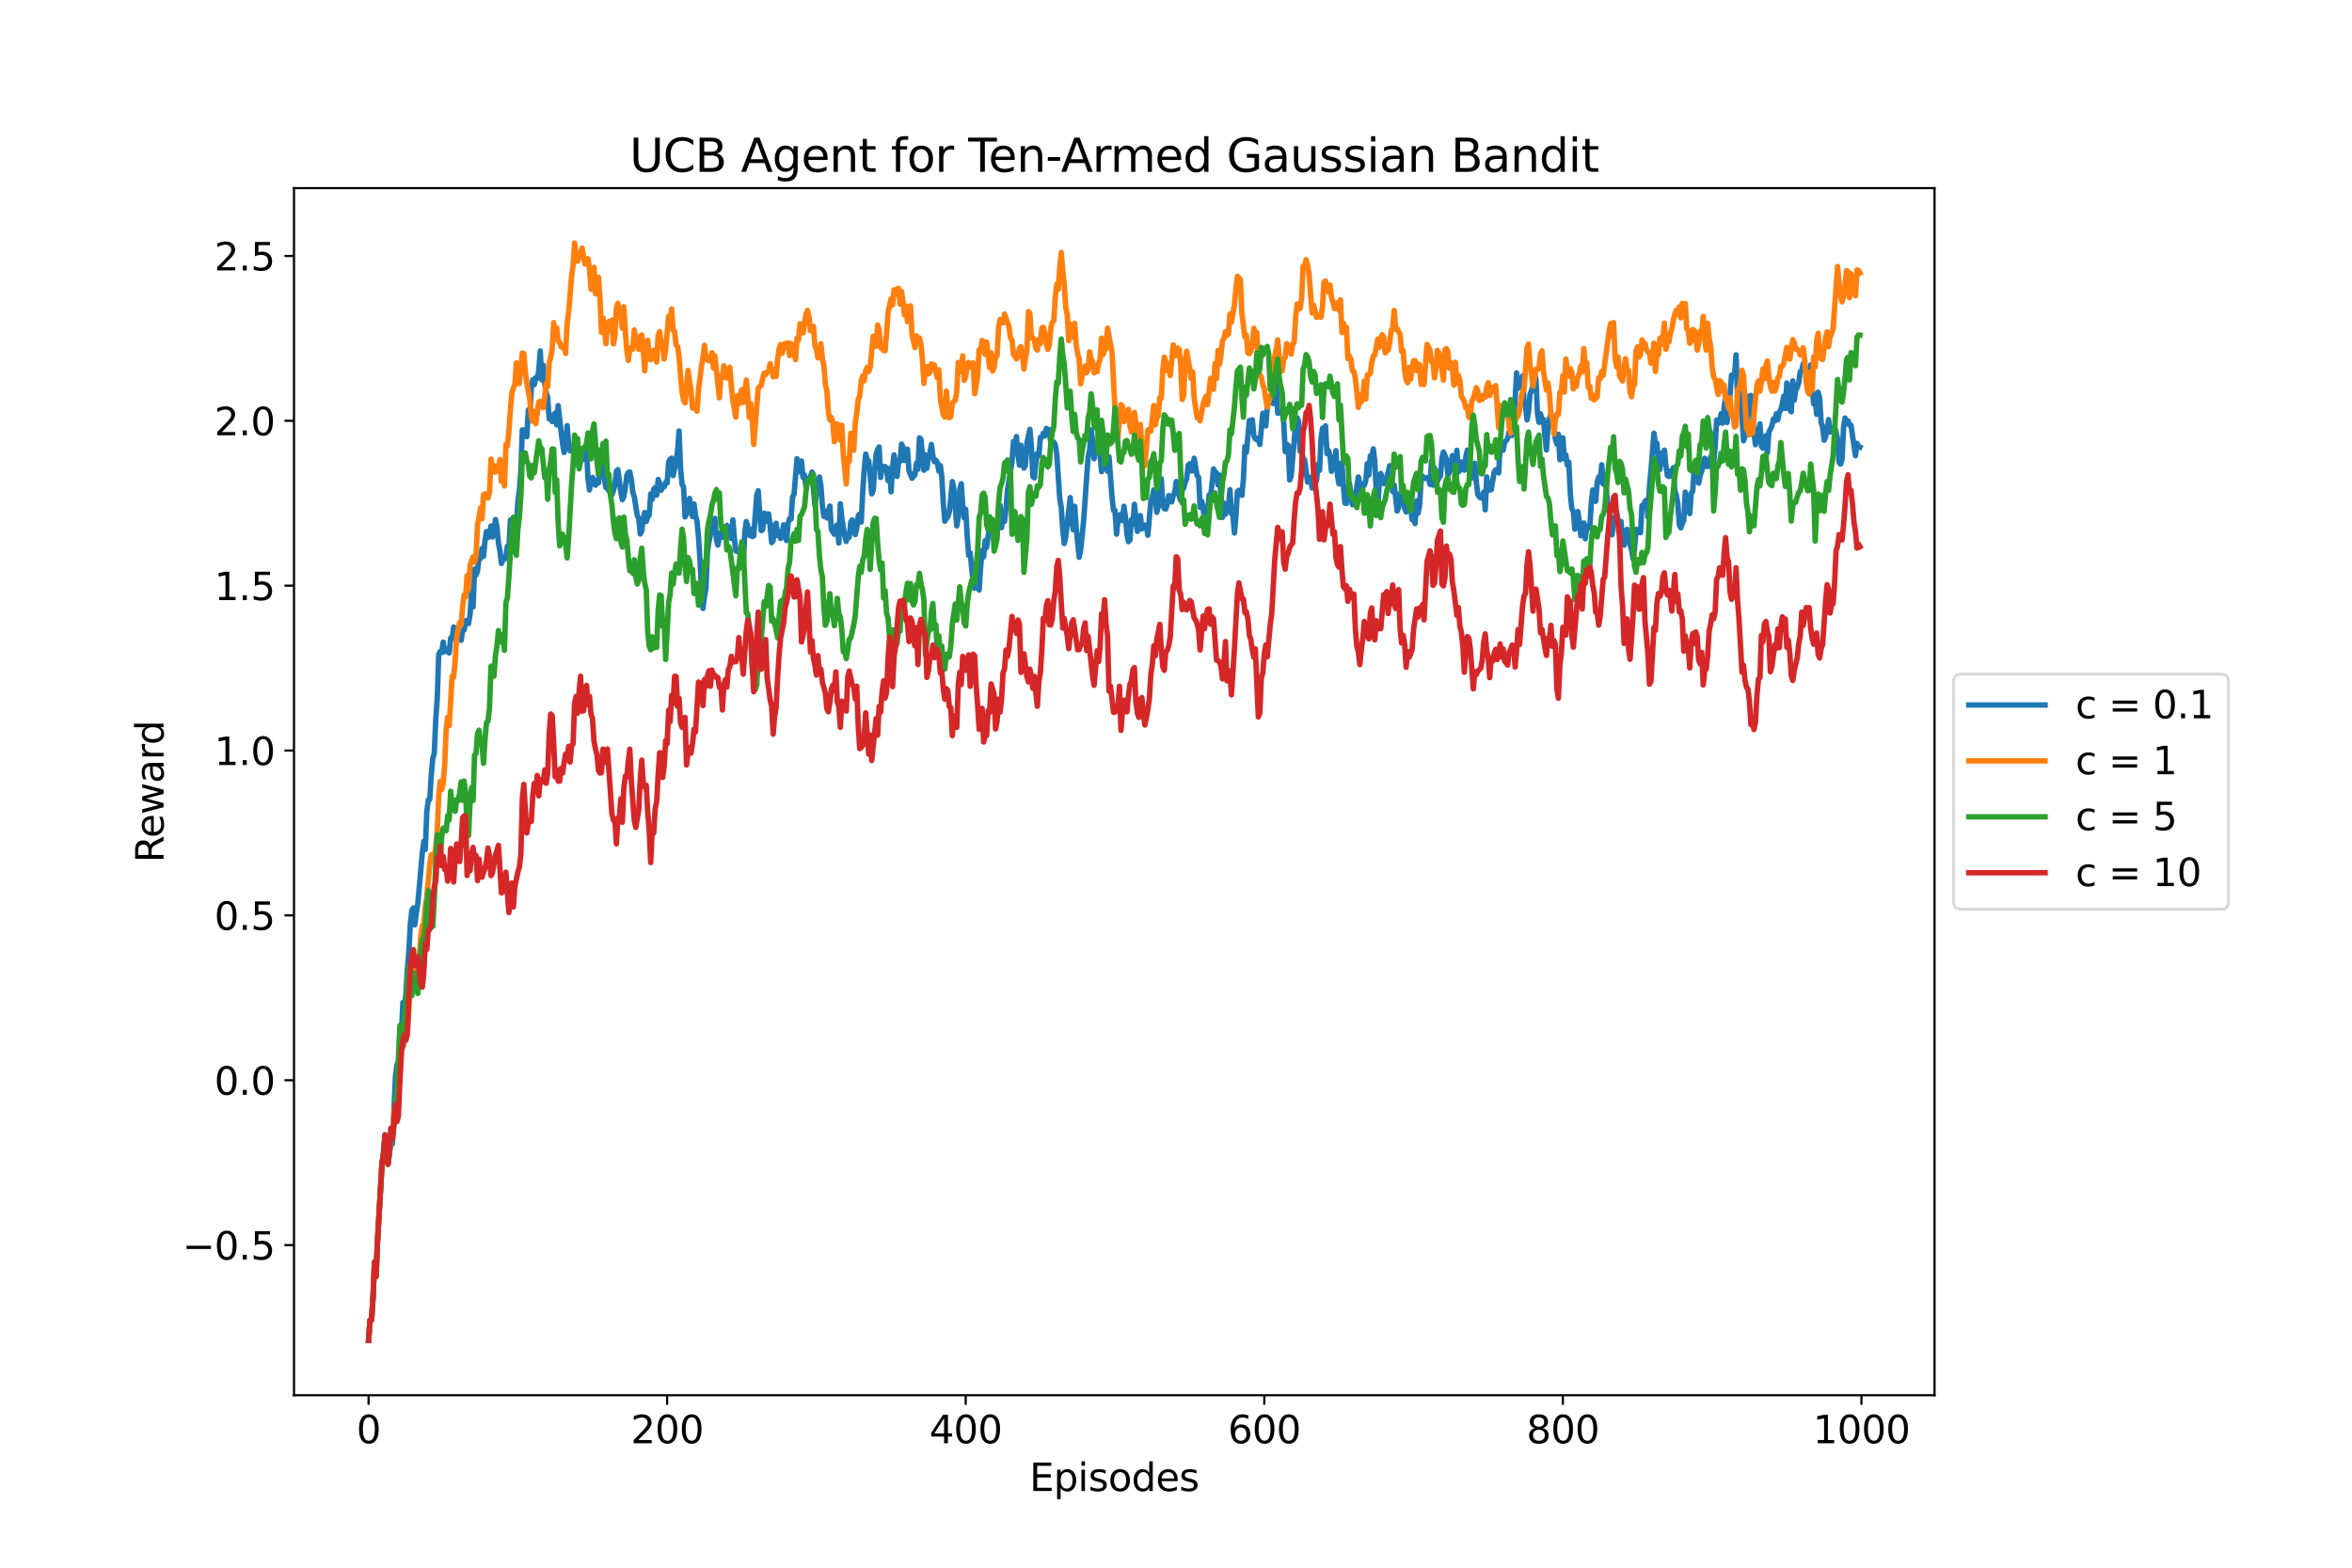 <?xml version="1.0" encoding="utf-8" standalone="no"?>
<!DOCTYPE svg PUBLIC "-//W3C//DTD SVG 1.1//EN"
  "http://www.w3.org/Graphics/SVG/1.1/DTD/svg11.dtd">
<svg height="576pt" version="1.1" viewBox="0 0 864 576" width="864pt" xmlns="http://www.w3.org/2000/svg" xmlns:xlink="http://www.w3.org/1999/xlink">
 <defs>
  <style type="text/css">*{stroke-linecap:butt;stroke-linejoin:round;}</style>
 </defs>
 <g id="figure_1">
  <g id="patch_1">
   <path d="M 0 576 
L 864 576 
L 864 0 
L 0 0 
z
" style="fill:#ffffff;"/>
  </g>
  <g id="axes_1">
   <g id="patch_2">
    <path d="M 108 512.64 
L 710.64 512.64 
L 710.64 69.12 
L 108 69.12 
z
" style="fill:#ffffff;"/>
   </g>
   <g id="matplotlib.axis_1">
    <g id="xtick_1">
     <g id="line2d_1">
      <defs>
       <path d="M 0 0 
L 0 3.5 
" id="m88e42a27f8" style="stroke:#000000;stroke-width:0.8;"/>
      </defs>
      <g>
       <use style="stroke:#000000;stroke-width:0.8;" x="135.393" xlink:href="#m88e42a27f8" y="512.64"/>
      </g>
     </g>
     <g id="text_1">
      <!-- 0 -->
      <g transform="translate(130.939 530.278)scale(0.14 -0.14)">
       <defs>
        <path d="M 2034 4250 
Q 1547 4250 1301 3770 
Q 1056 3291 1056 2328 
Q 1056 1369 1301 889 
Q 1547 409 2034 409 
Q 2525 409 2770 889 
Q 3016 1369 3016 2328 
Q 3016 3291 2770 3770 
Q 2525 4250 2034 4250 
z
M 2034 4750 
Q 2819 4750 3233 4129 
Q 3647 3509 3647 2328 
Q 3647 1150 3233 529 
Q 2819 -91 2034 -91 
Q 1250 -91 836 529 
Q 422 1150 422 2328 
Q 422 3509 836 4129 
Q 1250 4750 2034 4750 
z
" id="DejaVuSans-30" transform="scale(0.016)"/>
       </defs>
       <use xlink:href="#DejaVuSans-30"/>
      </g>
     </g>
    </g>
    <g id="xtick_2">
     <g id="line2d_2">
      <g>
       <use style="stroke:#000000;stroke-width:0.8;" x="245.073" xlink:href="#m88e42a27f8" y="512.64"/>
      </g>
     </g>
     <g id="text_2">
      <!-- 200 -->
      <g transform="translate(231.712 530.278)scale(0.14 -0.14)">
       <defs>
        <path d="M 1228 531 
L 3431 531 
L 3431 0 
L 469 0 
L 469 531 
Q 828 903 1448 1529 
Q 2069 2156 2228 2338 
Q 2531 2678 2651 2914 
Q 2772 3150 2772 3378 
Q 2772 3750 2511 3984 
Q 2250 4219 1831 4219 
Q 1534 4219 1204 4116 
Q 875 4013 500 3803 
L 500 4441 
Q 881 4594 1212 4672 
Q 1544 4750 1819 4750 
Q 2544 4750 2975 4387 
Q 3406 4025 3406 3419 
Q 3406 3131 3298 2873 
Q 3191 2616 2906 2266 
Q 2828 2175 2409 1742 
Q 1991 1309 1228 531 
z
" id="DejaVuSans-32" transform="scale(0.016)"/>
       </defs>
       <use xlink:href="#DejaVuSans-32"/>
       <use x="63.623" xlink:href="#DejaVuSans-30"/>
       <use x="127.246" xlink:href="#DejaVuSans-30"/>
      </g>
     </g>
    </g>
    <g id="xtick_3">
     <g id="line2d_3">
      <g>
       <use style="stroke:#000000;stroke-width:0.8;" x="354.754" xlink:href="#m88e42a27f8" y="512.64"/>
      </g>
     </g>
     <g id="text_3">
      <!-- 400 -->
      <g transform="translate(341.393 530.278)scale(0.14 -0.14)">
       <defs>
        <path d="M 2419 4116 
L 825 1625 
L 2419 1625 
L 2419 4116 
z
M 2253 4666 
L 3047 4666 
L 3047 1625 
L 3713 1625 
L 3713 1100 
L 3047 1100 
L 3047 0 
L 2419 0 
L 2419 1100 
L 313 1100 
L 313 1709 
L 2253 4666 
z
" id="DejaVuSans-34" transform="scale(0.016)"/>
       </defs>
       <use xlink:href="#DejaVuSans-34"/>
       <use x="63.623" xlink:href="#DejaVuSans-30"/>
       <use x="127.246" xlink:href="#DejaVuSans-30"/>
      </g>
     </g>
    </g>
    <g id="xtick_4">
     <g id="line2d_4">
      <g>
       <use style="stroke:#000000;stroke-width:0.8;" x="464.434" xlink:href="#m88e42a27f8" y="512.64"/>
      </g>
     </g>
     <g id="text_4">
      <!-- 600 -->
      <g transform="translate(451.073 530.278)scale(0.14 -0.14)">
       <defs>
        <path d="M 2113 2584 
Q 1688 2584 1439 2293 
Q 1191 2003 1191 1497 
Q 1191 994 1439 701 
Q 1688 409 2113 409 
Q 2538 409 2786 701 
Q 3034 994 3034 1497 
Q 3034 2003 2786 2293 
Q 2538 2584 2113 2584 
z
M 3366 4563 
L 3366 3988 
Q 3128 4100 2886 4159 
Q 2644 4219 2406 4219 
Q 1781 4219 1451 3797 
Q 1122 3375 1075 2522 
Q 1259 2794 1537 2939 
Q 1816 3084 2150 3084 
Q 2853 3084 3261 2657 
Q 3669 2231 3669 1497 
Q 3669 778 3244 343 
Q 2819 -91 2113 -91 
Q 1303 -91 875 529 
Q 447 1150 447 2328 
Q 447 3434 972 4092 
Q 1497 4750 2381 4750 
Q 2619 4750 2861 4703 
Q 3103 4656 3366 4563 
z
" id="DejaVuSans-36" transform="scale(0.016)"/>
       </defs>
       <use xlink:href="#DejaVuSans-36"/>
       <use x="63.623" xlink:href="#DejaVuSans-30"/>
       <use x="127.246" xlink:href="#DejaVuSans-30"/>
      </g>
     </g>
    </g>
    <g id="xtick_5">
     <g id="line2d_5">
      <g>
       <use style="stroke:#000000;stroke-width:0.8;" x="574.115" xlink:href="#m88e42a27f8" y="512.64"/>
      </g>
     </g>
     <g id="text_5">
      <!-- 800 -->
      <g transform="translate(560.754 530.278)scale(0.14 -0.14)">
       <defs>
        <path d="M 2034 2216 
Q 1584 2216 1326 1975 
Q 1069 1734 1069 1313 
Q 1069 891 1326 650 
Q 1584 409 2034 409 
Q 2484 409 2743 651 
Q 3003 894 3003 1313 
Q 3003 1734 2745 1975 
Q 2488 2216 2034 2216 
z
M 1403 2484 
Q 997 2584 770 2862 
Q 544 3141 544 3541 
Q 544 4100 942 4425 
Q 1341 4750 2034 4750 
Q 2731 4750 3128 4425 
Q 3525 4100 3525 3541 
Q 3525 3141 3298 2862 
Q 3072 2584 2669 2484 
Q 3125 2378 3379 2068 
Q 3634 1759 3634 1313 
Q 3634 634 3220 271 
Q 2806 -91 2034 -91 
Q 1263 -91 848 271 
Q 434 634 434 1313 
Q 434 1759 690 2068 
Q 947 2378 1403 2484 
z
M 1172 3481 
Q 1172 3119 1398 2916 
Q 1625 2713 2034 2713 
Q 2441 2713 2670 2916 
Q 2900 3119 2900 3481 
Q 2900 3844 2670 4047 
Q 2441 4250 2034 4250 
Q 1625 4250 1398 4047 
Q 1172 3844 1172 3481 
z
" id="DejaVuSans-38" transform="scale(0.016)"/>
       </defs>
       <use xlink:href="#DejaVuSans-38"/>
       <use x="63.623" xlink:href="#DejaVuSans-30"/>
       <use x="127.246" xlink:href="#DejaVuSans-30"/>
      </g>
     </g>
    </g>
    <g id="xtick_6">
     <g id="line2d_6">
      <g>
       <use style="stroke:#000000;stroke-width:0.8;" x="683.796" xlink:href="#m88e42a27f8" y="512.64"/>
      </g>
     </g>
     <g id="text_6">
      <!-- 1000 -->
      <g transform="translate(665.981 530.278)scale(0.14 -0.14)">
       <defs>
        <path d="M 794 531 
L 1825 531 
L 1825 4091 
L 703 3866 
L 703 4441 
L 1819 4666 
L 2450 4666 
L 2450 531 
L 3481 531 
L 3481 0 
L 794 0 
L 794 531 
z
" id="DejaVuSans-31" transform="scale(0.016)"/>
       </defs>
       <use xlink:href="#DejaVuSans-31"/>
       <use x="63.623" xlink:href="#DejaVuSans-30"/>
       <use x="127.246" xlink:href="#DejaVuSans-30"/>
       <use x="190.869" xlink:href="#DejaVuSans-30"/>
      </g>
     </g>
    </g>
    <g id="text_7">
     <!-- Episodes -->
     <g transform="translate(378.181 547.827)scale(0.14 -0.14)">
      <defs>
       <path d="M 628 4666 
L 3578 4666 
L 3578 4134 
L 1259 4134 
L 1259 2753 
L 3481 2753 
L 3481 2222 
L 1259 2222 
L 1259 531 
L 3634 531 
L 3634 0 
L 628 0 
L 628 4666 
z
" id="DejaVuSans-45" transform="scale(0.016)"/>
       <path d="M 1159 525 
L 1159 -1331 
L 581 -1331 
L 581 3500 
L 1159 3500 
L 1159 2969 
Q 1341 3281 1617 3432 
Q 1894 3584 2278 3584 
Q 2916 3584 3314 3078 
Q 3713 2572 3713 1747 
Q 3713 922 3314 415 
Q 2916 -91 2278 -91 
Q 1894 -91 1617 61 
Q 1341 213 1159 525 
z
M 3116 1747 
Q 3116 2381 2855 2742 
Q 2594 3103 2138 3103 
Q 1681 3103 1420 2742 
Q 1159 2381 1159 1747 
Q 1159 1113 1420 752 
Q 1681 391 2138 391 
Q 2594 391 2855 752 
Q 3116 1113 3116 1747 
z
" id="DejaVuSans-70" transform="scale(0.016)"/>
       <path d="M 603 3500 
L 1178 3500 
L 1178 0 
L 603 0 
L 603 3500 
z
M 603 4863 
L 1178 4863 
L 1178 4134 
L 603 4134 
L 603 4863 
z
" id="DejaVuSans-69" transform="scale(0.016)"/>
       <path d="M 2834 3397 
L 2834 2853 
Q 2591 2978 2328 3040 
Q 2066 3103 1784 3103 
Q 1356 3103 1142 2972 
Q 928 2841 928 2578 
Q 928 2378 1081 2264 
Q 1234 2150 1697 2047 
L 1894 2003 
Q 2506 1872 2764 1633 
Q 3022 1394 3022 966 
Q 3022 478 2636 193 
Q 2250 -91 1575 -91 
Q 1294 -91 989 -36 
Q 684 19 347 128 
L 347 722 
Q 666 556 975 473 
Q 1284 391 1588 391 
Q 1994 391 2212 530 
Q 2431 669 2431 922 
Q 2431 1156 2273 1281 
Q 2116 1406 1581 1522 
L 1381 1569 
Q 847 1681 609 1914 
Q 372 2147 372 2553 
Q 372 3047 722 3315 
Q 1072 3584 1716 3584 
Q 2034 3584 2315 3537 
Q 2597 3491 2834 3397 
z
" id="DejaVuSans-73" transform="scale(0.016)"/>
       <path d="M 1959 3097 
Q 1497 3097 1228 2736 
Q 959 2375 959 1747 
Q 959 1119 1226 758 
Q 1494 397 1959 397 
Q 2419 397 2687 759 
Q 2956 1122 2956 1747 
Q 2956 2369 2687 2733 
Q 2419 3097 1959 3097 
z
M 1959 3584 
Q 2709 3584 3137 3096 
Q 3566 2609 3566 1747 
Q 3566 888 3137 398 
Q 2709 -91 1959 -91 
Q 1206 -91 779 398 
Q 353 888 353 1747 
Q 353 2609 779 3096 
Q 1206 3584 1959 3584 
z
" id="DejaVuSans-6f" transform="scale(0.016)"/>
       <path d="M 2906 2969 
L 2906 4863 
L 3481 4863 
L 3481 0 
L 2906 0 
L 2906 525 
Q 2725 213 2448 61 
Q 2172 -91 1784 -91 
Q 1150 -91 751 415 
Q 353 922 353 1747 
Q 353 2572 751 3078 
Q 1150 3584 1784 3584 
Q 2172 3584 2448 3432 
Q 2725 3281 2906 2969 
z
M 947 1747 
Q 947 1113 1208 752 
Q 1469 391 1925 391 
Q 2381 391 2643 752 
Q 2906 1113 2906 1747 
Q 2906 2381 2643 2742 
Q 2381 3103 1925 3103 
Q 1469 3103 1208 2742 
Q 947 2381 947 1747 
z
" id="DejaVuSans-64" transform="scale(0.016)"/>
       <path d="M 3597 1894 
L 3597 1613 
L 953 1613 
Q 991 1019 1311 708 
Q 1631 397 2203 397 
Q 2534 397 2845 478 
Q 3156 559 3463 722 
L 3463 178 
Q 3153 47 2828 -22 
Q 2503 -91 2169 -91 
Q 1331 -91 842 396 
Q 353 884 353 1716 
Q 353 2575 817 3079 
Q 1281 3584 2069 3584 
Q 2775 3584 3186 3129 
Q 3597 2675 3597 1894 
z
M 3022 2063 
Q 3016 2534 2758 2815 
Q 2500 3097 2075 3097 
Q 1594 3097 1305 2825 
Q 1016 2553 972 2059 
L 3022 2063 
z
" id="DejaVuSans-65" transform="scale(0.016)"/>
      </defs>
      <use xlink:href="#DejaVuSans-45"/>
      <use x="63.184" xlink:href="#DejaVuSans-70"/>
      <use x="126.66" xlink:href="#DejaVuSans-69"/>
      <use x="154.443" xlink:href="#DejaVuSans-73"/>
      <use x="206.543" xlink:href="#DejaVuSans-6f"/>
      <use x="267.725" xlink:href="#DejaVuSans-64"/>
      <use x="331.201" xlink:href="#DejaVuSans-65"/>
      <use x="392.725" xlink:href="#DejaVuSans-73"/>
     </g>
    </g>
   </g>
   <g id="matplotlib.axis_2">
    <g id="ytick_1">
     <g id="line2d_7">
      <defs>
       <path d="M 0 0 
L -3.5 0 
" id="m8b9947fc6b" style="stroke:#000000;stroke-width:0.8;"/>
      </defs>
      <g>
       <use style="stroke:#000000;stroke-width:0.8;" x="108" xlink:href="#m8b9947fc6b" y="457.476"/>
      </g>
     </g>
     <g id="text_8">
      <!-- −0.5 -->
      <g transform="translate(67.004 462.795)scale(0.14 -0.14)">
       <defs>
        <path d="M 678 2272 
L 4684 2272 
L 4684 1741 
L 678 1741 
L 678 2272 
z
" id="DejaVuSans-2212" transform="scale(0.016)"/>
        <path d="M 684 794 
L 1344 794 
L 1344 0 
L 684 0 
L 684 794 
z
" id="DejaVuSans-2e" transform="scale(0.016)"/>
        <path d="M 691 4666 
L 3169 4666 
L 3169 4134 
L 1269 4134 
L 1269 2991 
Q 1406 3038 1543 3061 
Q 1681 3084 1819 3084 
Q 2600 3084 3056 2656 
Q 3513 2228 3513 1497 
Q 3513 744 3044 326 
Q 2575 -91 1722 -91 
Q 1428 -91 1123 -41 
Q 819 9 494 109 
L 494 744 
Q 775 591 1075 516 
Q 1375 441 1709 441 
Q 2250 441 2565 725 
Q 2881 1009 2881 1497 
Q 2881 1984 2565 2268 
Q 2250 2553 1709 2553 
Q 1456 2553 1204 2497 
Q 953 2441 691 2322 
L 691 4666 
z
" id="DejaVuSans-35" transform="scale(0.016)"/>
       </defs>
       <use xlink:href="#DejaVuSans-2212"/>
       <use x="83.789" xlink:href="#DejaVuSans-30"/>
       <use x="147.412" xlink:href="#DejaVuSans-2e"/>
       <use x="179.199" xlink:href="#DejaVuSans-35"/>
      </g>
     </g>
    </g>
    <g id="ytick_2">
     <g id="line2d_8">
      <g>
       <use style="stroke:#000000;stroke-width:0.8;" x="108" xlink:href="#m8b9947fc6b" y="396.904"/>
      </g>
     </g>
     <g id="text_9">
      <!-- 0.0 -->
      <g transform="translate(78.736 402.222)scale(0.14 -0.14)">
       <use xlink:href="#DejaVuSans-30"/>
       <use x="63.623" xlink:href="#DejaVuSans-2e"/>
       <use x="95.41" xlink:href="#DejaVuSans-30"/>
      </g>
     </g>
    </g>
    <g id="ytick_3">
     <g id="line2d_9">
      <g>
       <use style="stroke:#000000;stroke-width:0.8;" x="108" xlink:href="#m8b9947fc6b" y="336.331"/>
      </g>
     </g>
     <g id="text_10">
      <!-- 0.5 -->
      <g transform="translate(78.736 341.649)scale(0.14 -0.14)">
       <use xlink:href="#DejaVuSans-30"/>
       <use x="63.623" xlink:href="#DejaVuSans-2e"/>
       <use x="95.41" xlink:href="#DejaVuSans-35"/>
      </g>
     </g>
    </g>
    <g id="ytick_4">
     <g id="line2d_10">
      <g>
       <use style="stroke:#000000;stroke-width:0.8;" x="108" xlink:href="#m8b9947fc6b" y="275.758"/>
      </g>
     </g>
     <g id="text_11">
      <!-- 1.0 -->
      <g transform="translate(78.736 281.077)scale(0.14 -0.14)">
       <use xlink:href="#DejaVuSans-31"/>
       <use x="63.623" xlink:href="#DejaVuSans-2e"/>
       <use x="95.41" xlink:href="#DejaVuSans-30"/>
      </g>
     </g>
    </g>
    <g id="ytick_5">
     <g id="line2d_11">
      <g>
       <use style="stroke:#000000;stroke-width:0.8;" x="108" xlink:href="#m8b9947fc6b" y="215.185"/>
      </g>
     </g>
     <g id="text_12">
      <!-- 1.5 -->
      <g transform="translate(78.736 220.504)scale(0.14 -0.14)">
       <use xlink:href="#DejaVuSans-31"/>
       <use x="63.623" xlink:href="#DejaVuSans-2e"/>
       <use x="95.41" xlink:href="#DejaVuSans-35"/>
      </g>
     </g>
    </g>
    <g id="ytick_6">
     <g id="line2d_12">
      <g>
       <use style="stroke:#000000;stroke-width:0.8;" x="108" xlink:href="#m8b9947fc6b" y="154.612"/>
      </g>
     </g>
     <g id="text_13">
      <!-- 2.0 -->
      <g transform="translate(78.736 159.931)scale(0.14 -0.14)">
       <use xlink:href="#DejaVuSans-32"/>
       <use x="63.623" xlink:href="#DejaVuSans-2e"/>
       <use x="95.41" xlink:href="#DejaVuSans-30"/>
      </g>
     </g>
    </g>
    <g id="ytick_7">
     <g id="line2d_13">
      <g>
       <use style="stroke:#000000;stroke-width:0.8;" x="108" xlink:href="#m8b9947fc6b" y="94.039"/>
      </g>
     </g>
     <g id="text_14">
      <!-- 2.5 -->
      <g transform="translate(78.736 99.358)scale(0.14 -0.14)">
       <use xlink:href="#DejaVuSans-32"/>
       <use x="63.623" xlink:href="#DejaVuSans-2e"/>
       <use x="95.41" xlink:href="#DejaVuSans-35"/>
      </g>
     </g>
    </g>
    <g id="text_15">
     <!-- Reward -->
     <g transform="translate(60.093 316.95)rotate(-90)scale(0.14 -0.14)">
      <defs>
       <path d="M 2841 2188 
Q 3044 2119 3236 1894 
Q 3428 1669 3622 1275 
L 4263 0 
L 3584 0 
L 2988 1197 
Q 2756 1666 2539 1819 
Q 2322 1972 1947 1972 
L 1259 1972 
L 1259 0 
L 628 0 
L 628 4666 
L 2053 4666 
Q 2853 4666 3247 4331 
Q 3641 3997 3641 3322 
Q 3641 2881 3436 2590 
Q 3231 2300 2841 2188 
z
M 1259 4147 
L 1259 2491 
L 2053 2491 
Q 2509 2491 2742 2702 
Q 2975 2913 2975 3322 
Q 2975 3731 2742 3939 
Q 2509 4147 2053 4147 
L 1259 4147 
z
" id="DejaVuSans-52" transform="scale(0.016)"/>
       <path d="M 269 3500 
L 844 3500 
L 1563 769 
L 2278 3500 
L 2956 3500 
L 3675 769 
L 4391 3500 
L 4966 3500 
L 4050 0 
L 3372 0 
L 2619 2869 
L 1863 0 
L 1184 0 
L 269 3500 
z
" id="DejaVuSans-77" transform="scale(0.016)"/>
       <path d="M 2194 1759 
Q 1497 1759 1228 1600 
Q 959 1441 959 1056 
Q 959 750 1161 570 
Q 1363 391 1709 391 
Q 2188 391 2477 730 
Q 2766 1069 2766 1631 
L 2766 1759 
L 2194 1759 
z
M 3341 1997 
L 3341 0 
L 2766 0 
L 2766 531 
Q 2569 213 2275 61 
Q 1981 -91 1556 -91 
Q 1019 -91 701 211 
Q 384 513 384 1019 
Q 384 1609 779 1909 
Q 1175 2209 1959 2209 
L 2766 2209 
L 2766 2266 
Q 2766 2663 2505 2880 
Q 2244 3097 1772 3097 
Q 1472 3097 1187 3025 
Q 903 2953 641 2809 
L 641 3341 
Q 956 3463 1253 3523 
Q 1550 3584 1831 3584 
Q 2591 3584 2966 3190 
Q 3341 2797 3341 1997 
z
" id="DejaVuSans-61" transform="scale(0.016)"/>
       <path d="M 2631 2963 
Q 2534 3019 2420 3045 
Q 2306 3072 2169 3072 
Q 1681 3072 1420 2755 
Q 1159 2438 1159 1844 
L 1159 0 
L 581 0 
L 581 3500 
L 1159 3500 
L 1159 2956 
Q 1341 3275 1631 3429 
Q 1922 3584 2338 3584 
Q 2397 3584 2469 3576 
Q 2541 3569 2628 3553 
L 2631 2963 
z
" id="DejaVuSans-72" transform="scale(0.016)"/>
      </defs>
      <use xlink:href="#DejaVuSans-52"/>
      <use x="64.982" xlink:href="#DejaVuSans-65"/>
      <use x="126.506" xlink:href="#DejaVuSans-77"/>
      <use x="208.293" xlink:href="#DejaVuSans-61"/>
      <use x="269.572" xlink:href="#DejaVuSans-72"/>
      <use x="308.936" xlink:href="#DejaVuSans-64"/>
     </g>
    </g>
   </g>
   <g id="line2d_14">
    <path clip-path="url(#p64f748f959)" d="M 135.393 492.48 
L 135.941 485.034 
L 136.49 485.035 
L 137.038 476.541 
L 137.586 463.703 
L 138.135 468.98 
L 138.683 456.039 
L 140.328 427.545 
L 140.877 423.897 
L 141.425 416.987 
L 142.522 427.77 
L 143.07 423.509 
L 143.619 420.432 
L 144.167 420.242 
L 145.264 395.621 
L 145.812 391.286 
L 146.361 389.954 
L 146.909 386.847 
L 147.458 379.837 
L 148.006 368.348 
L 148.554 369.794 
L 149.103 365.085 
L 149.651 356.1 
L 150.2 349.473 
L 150.748 339.295 
L 151.296 334.51 
L 151.845 333.583 
L 152.393 339.827 
L 152.942 335.287 
L 153.49 331.93 
L 155.135 313.351 
L 155.684 309.141 
L 156.232 312.112 
L 156.78 298.333 
L 157.329 293.944 
L 157.877 293.723 
L 158.426 284.736 
L 158.974 278.652 
L 159.522 276.806 
L 160.071 264.382 
L 160.619 256.609 
L 161.168 240.429 
L 161.716 239.343 
L 162.264 239.785 
L 162.813 235.924 
L 163.361 239.444 
L 163.91 238.574 
L 164.458 239.132 
L 165.006 239.91 
L 165.555 234.392 
L 166.103 234.526 
L 166.652 230.35 
L 167.2 234.689 
L 167.749 232.804 
L 168.297 232.149 
L 168.845 231.894 
L 169.394 235.278 
L 169.942 231.672 
L 170.491 231.409 
L 171.039 227.984 
L 171.587 228.854 
L 172.136 229.103 
L 172.684 225.695 
L 173.233 217.229 
L 173.781 223.012 
L 174.329 209.095 
L 174.878 211.226 
L 175.426 209.705 
L 175.975 204.754 
L 176.523 205.151 
L 177.071 201.532 
L 177.62 204.402 
L 178.168 198.609 
L 178.717 195.287 
L 179.265 197.494 
L 179.813 196.196 
L 180.362 193.264 
L 180.91 197.283 
L 181.459 195.159 
L 182.007 190.875 
L 182.555 193.703 
L 183.104 199.555 
L 183.652 202.468 
L 184.201 207.048 
L 184.749 205.406 
L 185.297 205.526 
L 185.846 204.513 
L 186.394 200.672 
L 186.943 201.852 
L 187.491 191.06 
L 188.039 194.716 
L 189.136 190.463 
L 189.685 193.442 
L 190.233 184.413 
L 190.781 180.292 
L 191.33 173.104 
L 191.878 157.944 
L 192.975 158.056 
L 193.523 160.457 
L 194.072 150.644 
L 194.62 154.12 
L 195.169 142.766 
L 195.717 139.483 
L 196.265 141.314 
L 196.814 138.833 
L 197.362 138.945 
L 197.911 136.233 
L 198.459 128.927 
L 199.007 139.554 
L 199.556 134.158 
L 200.104 141 
L 200.653 144.321 
L 201.201 146.124 
L 201.749 153.959 
L 202.298 152.548 
L 202.846 154.877 
L 203.395 153.094 
L 203.943 151.775 
L 204.491 156.105 
L 205.04 149.034 
L 206.137 158.782 
L 206.685 163.048 
L 207.234 166.257 
L 207.782 163.729 
L 208.33 156.398 
L 208.879 162.908 
L 209.427 165.639 
L 209.976 163.987 
L 210.524 164.436 
L 211.621 169.238 
L 212.169 169.173 
L 212.718 171.513 
L 213.266 168.901 
L 213.814 168.963 
L 214.363 168.495 
L 214.911 168.715 
L 215.46 165.523 
L 216.008 175.977 
L 216.556 180.024 
L 217.105 175.772 
L 217.653 175.44 
L 218.202 176.593 
L 218.75 178.276 
L 219.298 176.967 
L 219.847 177.427 
L 220.395 168.293 
L 220.944 172.985 
L 221.492 168.707 
L 222.04 176.139 
L 222.589 179.153 
L 223.137 179.113 
L 223.686 180.417 
L 224.234 178.115 
L 224.782 181.79 
L 225.331 180.33 
L 225.879 178.124 
L 226.428 173.159 
L 226.976 172.525 
L 228.073 180.886 
L 228.621 183.62 
L 229.17 182.438 
L 229.718 179.106 
L 230.266 174.646 
L 230.815 173.572 
L 231.363 173.421 
L 231.912 176.088 
L 232.46 180.899 
L 233.008 182.534 
L 234.105 189.485 
L 234.654 190.505 
L 235.202 196.21 
L 235.75 195.076 
L 236.299 190.426 
L 236.847 188.341 
L 237.396 191.601 
L 237.944 190.063 
L 238.492 189.121 
L 239.041 181.481 
L 239.589 183.412 
L 240.138 179.692 
L 240.686 179.143 
L 241.234 181.914 
L 241.783 176.164 
L 242.331 177.534 
L 242.88 180.106 
L 243.428 178.796 
L 243.977 178.86 
L 244.525 177.234 
L 245.073 177.442 
L 245.622 169.788 
L 246.17 168.682 
L 246.719 168.348 
L 247.267 174.757 
L 247.815 172.038 
L 248.364 170.448 
L 248.912 165.323 
L 249.461 158.35 
L 250.009 172.287 
L 250.557 177.936 
L 251.106 178.988 
L 251.654 189.931 
L 252.751 187.66 
L 253.299 183.146 
L 253.848 187.466 
L 254.396 189.795 
L 254.945 185.18 
L 255.493 189.392 
L 256.041 191.492 
L 256.59 197.183 
L 257.138 205.737 
L 257.687 216.614 
L 258.235 223.545 
L 258.783 219.112 
L 259.332 216.075 
L 259.88 202.587 
L 260.429 199.142 
L 260.977 196.475 
L 261.525 192.691 
L 262.074 190.657 
L 262.622 190.436 
L 263.171 198.237 
L 263.719 200.256 
L 264.267 197.161 
L 264.816 195.619 
L 265.364 197.378 
L 265.913 194.379 
L 266.461 194.523 
L 267.009 193.038 
L 267.558 194.569 
L 268.106 195.578 
L 268.655 197.874 
L 269.203 190.997 
L 269.751 197.53 
L 270.3 202.411 
L 270.848 202.604 
L 271.397 202.245 
L 271.945 202.972 
L 272.493 204.839 
L 273.042 207.471 
L 273.59 195.629 
L 274.139 191.619 
L 274.687 193.261 
L 275.235 196.65 
L 275.784 194.464 
L 276.332 197.138 
L 276.881 196.941 
L 277.977 181.925 
L 278.526 180.321 
L 279.074 188.522 
L 279.623 194.949 
L 280.171 194.607 
L 280.72 188.583 
L 281.268 191.606 
L 281.816 188.818 
L 282.365 188.853 
L 282.913 193.574 
L 283.462 199.357 
L 284.01 198.627 
L 284.558 192.864 
L 285.107 192.263 
L 285.655 196.768 
L 286.204 195.267 
L 286.752 197.841 
L 287.3 196.566 
L 287.849 192.809 
L 288.397 197.166 
L 288.946 198.609 
L 289.494 192.369 
L 290.042 190.554 
L 290.591 190.713 
L 291.139 182.688 
L 291.688 181.57 
L 292.784 168.538 
L 293.333 173.376 
L 293.881 172.124 
L 294.43 169.396 
L 294.978 175.364 
L 295.526 174.52 
L 296.075 178.825 
L 296.623 177.019 
L 297.172 175.822 
L 297.72 175.133 
L 298.268 173.437 
L 299.365 185.781 
L 300.462 176.977 
L 301.01 175.274 
L 301.559 178.497 
L 302.107 185.951 
L 302.656 189.746 
L 303.204 188.03 
L 303.752 190.323 
L 304.301 187.671 
L 304.849 185.935 
L 305.398 194.598 
L 306.494 196.287 
L 307.043 193.53 
L 307.591 192.835 
L 308.14 199.53 
L 308.688 185.096 
L 309.236 190.368 
L 310.333 197.042 
L 310.882 198.94 
L 311.43 196.712 
L 311.978 197.369 
L 312.527 191.821 
L 313.075 191.006 
L 313.624 194.64 
L 314.172 196.436 
L 314.72 194.082 
L 315.269 189.452 
L 315.817 188.881 
L 316.366 191.81 
L 316.914 180.892 
L 317.463 172.493 
L 318.011 166.844 
L 318.559 168.965 
L 319.108 169.331 
L 319.656 174.607 
L 320.205 181.46 
L 320.753 180.32 
L 321.301 172.765 
L 321.85 166.872 
L 322.398 165.13 
L 322.947 164.225 
L 323.495 175.437 
L 324.043 171.297 
L 324.592 172.048 
L 325.14 171.39 
L 325.689 172.634 
L 326.237 176.601 
L 326.785 172.133 
L 327.334 180.702 
L 327.882 171.63 
L 328.431 167.131 
L 328.979 170.224 
L 329.527 175.035 
L 330.076 170.129 
L 330.624 169.468 
L 331.173 163.171 
L 331.721 164.315 
L 332.269 169.189 
L 332.818 166.177 
L 333.366 165.06 
L 333.915 172.949 
L 335.011 175.753 
L 336.108 174.407 
L 336.657 170.162 
L 337.205 172.417 
L 337.753 160.887 
L 338.302 161.361 
L 339.399 172.772 
L 339.947 167.106 
L 340.495 172.041 
L 341.044 167.845 
L 341.592 166.617 
L 342.141 163.277 
L 342.689 167.569 
L 343.237 169.622 
L 343.786 169.096 
L 344.334 169.896 
L 344.883 173.071 
L 345.431 171.079 
L 345.979 175.394 
L 346.528 185.107 
L 347.076 191.492 
L 347.625 190.539 
L 348.173 189.902 
L 348.721 188.115 
L 349.27 183.089 
L 349.818 176.93 
L 350.367 179.474 
L 351.463 193.231 
L 352.012 189.957 
L 352.56 179.955 
L 353.109 177.714 
L 353.657 185.696 
L 354.206 190.287 
L 354.754 187.124 
L 355.302 197.08 
L 355.851 204.04 
L 356.399 203.154 
L 357.496 214.435 
L 358.044 216.12 
L 358.593 211.402 
L 359.141 213.566 
L 359.69 216.787 
L 360.238 208.177 
L 360.786 202.332 
L 361.335 204.603 
L 361.883 198.646 
L 362.432 201.133 
L 362.98 196.893 
L 363.528 194.216 
L 364.077 196.272 
L 364.625 193.96 
L 365.174 198.024 
L 365.722 196.318 
L 366.27 196.281 
L 366.819 188.025 
L 367.367 185.714 
L 367.916 193.872 
L 368.464 189.852 
L 369.012 191.579 
L 369.561 186.698 
L 370.109 179.87 
L 371.754 169.711 
L 372.303 162.195 
L 372.851 163.532 
L 373.4 160.386 
L 373.948 167.024 
L 374.496 170.919 
L 375.045 163.615 
L 376.142 171.99 
L 376.69 170.934 
L 377.238 162.672 
L 378.335 157.721 
L 378.884 164.191 
L 379.432 175.093 
L 379.98 175.565 
L 380.529 169.797 
L 381.077 166.515 
L 381.626 167.515 
L 382.174 160.67 
L 382.722 160.641 
L 383.271 159.135 
L 383.819 160.178 
L 384.368 157.376 
L 384.916 158.249 
L 385.464 157.842 
L 386.013 163.042 
L 386.561 163.213 
L 387.11 162.455 
L 387.658 163.417 
L 388.206 166.881 
L 389.303 183.243 
L 389.852 186.378 
L 390.4 194.751 
L 390.949 199.7 
L 391.497 197.277 
L 393.142 182.836 
L 393.691 190.346 
L 394.239 194.599 
L 394.787 186.016 
L 395.336 194.052 
L 396.433 204.743 
L 396.981 202.102 
L 398.078 191.156 
L 399.723 167.85 
L 400.271 165.235 
L 400.82 157.93 
L 401.368 161.807 
L 401.917 168.547 
L 402.465 163.517 
L 403.013 164.885 
L 403.562 161.191 
L 404.659 173.292 
L 405.207 167.497 
L 405.755 166.201 
L 406.304 171.935 
L 406.852 173.115 
L 407.401 167.876 
L 408.497 182.707 
L 409.046 187.539 
L 409.594 187.582 
L 410.143 196.247 
L 410.691 191.493 
L 411.239 189.277 
L 411.788 188.937 
L 412.336 191.324 
L 412.885 186.022 
L 413.433 190.092 
L 413.981 196.281 
L 414.53 199.007 
L 415.078 198.425 
L 415.627 190.932 
L 416.175 192.667 
L 416.723 185.293 
L 417.82 195.261 
L 418.369 193.352 
L 418.917 189.456 
L 419.465 194.349 
L 420.014 193.819 
L 420.562 192.922 
L 421.111 193.259 
L 421.659 196.66 
L 422.756 184.102 
L 423.304 182.658 
L 423.853 179.991 
L 424.401 182.598 
L 424.949 188.232 
L 425.498 186.084 
L 426.046 178.304 
L 426.595 175.897 
L 427.143 184.897 
L 427.691 186.852 
L 428.24 187.032 
L 428.788 185.2 
L 429.337 182.056 
L 430.434 184.434 
L 430.982 182 
L 431.53 180.966 
L 432.079 176.913 
L 432.627 178.919 
L 433.176 182.33 
L 433.724 183.862 
L 434.272 180.21 
L 434.821 179.247 
L 435.369 177.319 
L 435.918 175.913 
L 436.466 171.02 
L 437.014 170.359 
L 437.563 173.005 
L 438.111 173.014 
L 438.66 168.374 
L 439.756 174.836 
L 440.305 175.378 
L 440.853 186.364 
L 441.402 184.146 
L 441.95 186.012 
L 442.498 192.246 
L 443.047 192.259 
L 443.595 188.548 
L 444.144 181.886 
L 444.692 182.831 
L 445.789 172.283 
L 446.337 173.312 
L 446.886 173.818 
L 447.434 178.158 
L 447.982 174.558 
L 449.079 190.094 
L 449.628 184.866 
L 450.176 188.884 
L 450.724 187.727 
L 451.273 186.042 
L 451.821 179.921 
L 452.37 188.638 
L 452.918 189.54 
L 453.466 195.842 
L 454.015 189.53 
L 454.563 180.565 
L 455.112 180.145 
L 455.66 180.759 
L 456.208 182.013 
L 456.757 176.018 
L 457.305 164.095 
L 457.854 166.167 
L 458.95 154.551 
L 459.499 155.918 
L 460.047 154.249 
L 460.596 160.058 
L 461.144 161.25 
L 461.692 161.598 
L 462.241 161.011 
L 462.789 163.328 
L 463.886 151.835 
L 464.434 155.728 
L 464.983 156.503 
L 465.531 149.877 
L 466.08 146.962 
L 466.628 145.811 
L 467.177 144.936 
L 467.725 148.283 
L 468.822 140.372 
L 469.37 151.822 
L 469.919 151.604 
L 470.467 151.202 
L 471.015 151.577 
L 471.564 155.122 
L 472.112 165.923 
L 472.661 163.231 
L 473.209 163.684 
L 473.757 176.366 
L 474.306 174.955 
L 475.951 155.532 
L 476.499 153.54 
L 477.048 154.761 
L 477.596 165.811 
L 478.145 165.823 
L 478.693 168.42 
L 479.241 168.97 
L 480.338 177.122 
L 480.887 175.378 
L 481.435 175.504 
L 481.983 179.312 
L 482.532 174.417 
L 483.08 170.983 
L 483.629 176.663 
L 484.177 170.614 
L 484.725 172.856 
L 485.274 161.116 
L 485.822 157.342 
L 486.371 162.26 
L 486.919 156.459 
L 487.467 166.672 
L 488.016 165.532 
L 488.564 167.405 
L 489.113 173.168 
L 489.661 170.422 
L 490.209 170.855 
L 490.758 165.572 
L 491.306 174.579 
L 491.855 177.787 
L 492.951 170.01 
L 493.5 178.757 
L 494.048 184.848 
L 494.597 184.959 
L 495.145 180.043 
L 495.693 177.594 
L 496.242 180.835 
L 496.79 185.457 
L 497.339 185.412 
L 497.887 183.912 
L 498.435 178.773 
L 498.984 175.245 
L 499.532 177.599 
L 500.081 180.591 
L 500.629 178.743 
L 501.177 178.294 
L 501.726 176.49 
L 502.274 170.349 
L 502.823 174.547 
L 503.371 167.537 
L 503.92 167.789 
L 504.468 164.933 
L 505.016 169.534 
L 505.565 180.589 
L 506.113 186.403 
L 506.662 177.404 
L 507.21 173.959 
L 508.307 177.686 
L 509.404 175.309 
L 509.952 173.416 
L 510.5 171.106 
L 511.049 173.932 
L 511.597 180.6 
L 512.146 178.243 
L 513.242 187.771 
L 513.791 186.432 
L 514.339 181.323 
L 514.888 183.403 
L 515.436 182.621 
L 515.984 186.624 
L 516.533 188.12 
L 517.081 183.005 
L 517.63 185.287 
L 518.178 186.321 
L 518.726 190.939 
L 519.275 190.632 
L 519.823 192.391 
L 520.372 184.022 
L 520.92 188.549 
L 521.468 185.984 
L 522.017 176.766 
L 522.565 174.968 
L 523.114 175.646 
L 523.662 175.789 
L 524.21 175.499 
L 524.759 175.593 
L 525.307 177.993 
L 525.856 169.399 
L 526.404 178.261 
L 526.952 171.9 
L 527.501 173.191 
L 528.049 176.732 
L 528.598 175.611 
L 529.146 174.936 
L 529.694 168.196 
L 530.243 166.094 
L 531.34 168.652 
L 531.888 174.656 
L 532.436 173.452 
L 532.985 171.915 
L 533.533 167.415 
L 534.082 168.096 
L 534.63 174.122 
L 535.178 165.458 
L 535.727 173.415 
L 536.275 172.802 
L 536.824 169.722 
L 537.372 170.844 
L 537.92 172.776 
L 538.469 167.751 
L 539.017 165.378 
L 539.566 168.758 
L 540.114 175.275 
L 540.663 175.658 
L 541.211 174.202 
L 541.759 170.214 
L 542.308 176.943 
L 542.856 181.64 
L 543.405 182.502 
L 543.953 182.982 
L 544.501 182.415 
L 545.05 180.791 
L 545.598 187.317 
L 546.147 175.23 
L 546.695 180.302 
L 547.243 178.077 
L 547.792 179.964 
L 548.889 173.397 
L 549.437 172.613 
L 549.985 172.591 
L 550.534 173.751 
L 551.082 163.607 
L 551.631 165.475 
L 552.179 165.425 
L 552.727 162.589 
L 553.824 161.146 
L 554.373 158.614 
L 554.921 158.519 
L 555.469 160.037 
L 556.566 147.121 
L 557.115 136.986 
L 557.663 142.6 
L 558.211 140.83 
L 558.76 141.182 
L 559.308 138.164 
L 559.857 147.654 
L 560.405 149.395 
L 560.953 154.273 
L 561.502 151.28 
L 562.05 144.751 
L 562.599 143.576 
L 563.147 141.324 
L 563.695 136.744 
L 564.244 139.633 
L 564.792 151.878 
L 565.341 155.186 
L 565.889 152.03 
L 566.437 154.258 
L 566.986 154.047 
L 567.534 160.656 
L 568.083 165.344 
L 568.631 157.241 
L 569.179 153.754 
L 569.728 152.237 
L 570.276 155.831 
L 570.825 156.984 
L 571.373 161.378 
L 571.921 163.192 
L 572.47 159.561 
L 573.018 168.924 
L 573.567 167.67 
L 574.115 160.88 
L 574.663 168.628 
L 575.212 167.101 
L 575.76 170.919 
L 576.309 169.826 
L 576.857 181.484 
L 577.406 186.836 
L 577.954 187.932 
L 578.502 194.402 
L 579.051 189.756 
L 579.599 187.925 
L 580.148 191.463 
L 580.696 196.831 
L 581.244 194.106 
L 581.793 192.14 
L 582.341 197.955 
L 582.89 193.625 
L 583.438 193.17 
L 583.986 193.871 
L 584.535 185.041 
L 585.083 180.039 
L 585.632 184.181 
L 586.18 184.181 
L 586.728 177.194 
L 587.277 175.254 
L 587.825 177.023 
L 588.374 170.791 
L 588.922 177.825 
L 589.47 176.306 
L 590.019 179.214 
L 590.567 184.993 
L 591.116 187.292 
L 591.664 190.873 
L 592.212 196.476 
L 592.761 191.087 
L 593.309 190.161 
L 593.858 188.185 
L 594.406 190.998 
L 594.954 192.49 
L 595.503 191.619 
L 596.051 199.579 
L 596.6 200.322 
L 597.148 195.972 
L 597.696 194.497 
L 598.793 200.201 
L 599.342 201.938 
L 599.89 205.287 
L 600.438 201.626 
L 600.987 194.469 
L 601.535 195.76 
L 602.084 194.692 
L 602.632 195.734 
L 603.18 185.783 
L 603.729 186.119 
L 604.277 184.191 
L 604.826 183.74 
L 605.374 190.072 
L 605.922 178.75 
L 606.471 173 
L 607.568 159.166 
L 608.116 162.992 
L 608.664 162.893 
L 609.213 169.511 
L 609.761 172.484 
L 610.31 166.481 
L 610.858 168.852 
L 611.406 165.387 
L 611.955 170.873 
L 612.503 174.745 
L 613.052 175.088 
L 613.6 173.035 
L 614.149 174.91 
L 614.697 171.843 
L 615.245 180.502 
L 615.794 181.911 
L 616.342 184.896 
L 616.891 192.803 
L 617.439 193.924 
L 617.987 192.362 
L 618.536 191.297 
L 619.084 180.821 
L 619.633 183.004 
L 620.181 186.181 
L 620.729 188.698 
L 621.278 181.28 
L 621.826 180.421 
L 622.375 171.863 
L 622.923 170.134 
L 623.471 175.999 
L 624.02 177.498 
L 624.568 174.636 
L 625.117 173.149 
L 625.665 170.449 
L 626.213 168.353 
L 626.762 171.448 
L 627.31 169.241 
L 627.859 171.375 
L 628.407 167.896 
L 628.955 166.983 
L 629.504 170.083 
L 630.052 164.026 
L 630.601 154.332 
L 631.149 155.605 
L 631.697 154.669 
L 632.246 152.017 
L 632.794 155.482 
L 633.343 149.741 
L 633.891 145.918 
L 634.439 155.226 
L 634.988 147.714 
L 635.536 145.057 
L 636.085 137.794 
L 636.633 138.215 
L 637.181 137.791 
L 637.73 130.379 
L 638.278 145.442 
L 638.827 143.902 
L 639.375 146.566 
L 639.923 153.193 
L 640.472 161.952 
L 641.02 160.361 
L 641.569 155.992 
L 642.117 148.533 
L 642.665 145.459 
L 643.214 145.313 
L 644.311 158.867 
L 644.859 163.409 
L 645.407 160.329 
L 645.956 158.708 
L 646.504 155.708 
L 647.053 163.87 
L 647.601 164.713 
L 648.149 162.745 
L 648.698 160.07 
L 649.246 166.374 
L 649.795 158.701 
L 650.343 157.708 
L 650.891 156.46 
L 651.44 153.961 
L 651.988 154.627 
L 652.537 152.016 
L 653.085 154.257 
L 653.634 151.308 
L 654.182 150.611 
L 654.73 148.328 
L 655.279 145.538 
L 655.827 150.048 
L 656.376 140.729 
L 656.924 142.219 
L 657.472 150.524 
L 658.021 151.312 
L 658.569 139.948 
L 659.118 147.03 
L 659.666 143.122 
L 660.214 142.386 
L 660.763 140.581 
L 661.311 136.525 
L 661.86 136.326 
L 662.408 133.658 
L 662.956 134.382 
L 663.505 135.612 
L 664.053 138.196 
L 664.602 139.682 
L 665.15 134.08 
L 665.698 142.682 
L 666.247 148.394 
L 666.795 146.931 
L 667.344 152.23 
L 667.892 144.094 
L 668.44 146.204 
L 668.989 155.179 
L 669.537 156.925 
L 670.086 161.744 
L 670.634 160.574 
L 671.731 154.185 
L 672.279 158.781 
L 673.376 157.742 
L 673.924 156.682 
L 674.473 158.759 
L 675.021 161.307 
L 675.57 169.88 
L 676.118 170.517 
L 676.666 168.867 
L 677.215 157.3 
L 677.763 153.582 
L 678.312 155.267 
L 678.86 154.569 
L 679.408 156.171 
L 679.957 156.21 
L 681.602 167.426 
L 682.15 162.878 
L 682.699 164.028 
L 683.247 164.289 
L 683.247 164.289 
" style="fill:none;stroke:#1f77b4;stroke-linecap:square;stroke-width:2;"/>
   </g>
   <g id="line2d_15">
    <path clip-path="url(#p64f748f959)" d="M 135.393 492.48 
L 135.941 485.034 
L 136.49 485.035 
L 137.038 476.541 
L 137.586 463.703 
L 138.135 468.98 
L 138.683 456.039 
L 140.328 427.545 
L 140.877 423.897 
L 141.425 416.987 
L 142.522 427.77 
L 143.619 418.117 
L 144.167 417.202 
L 144.716 408.225 
L 145.264 407.017 
L 145.812 402.188 
L 146.361 400.428 
L 146.909 395.124 
L 147.458 385.205 
L 148.006 384.597 
L 148.554 382.667 
L 149.103 377.452 
L 149.651 378.667 
L 150.2 371.156 
L 150.748 360.127 
L 151.296 354.525 
L 151.845 352.813 
L 152.393 358.303 
L 153.49 351.686 
L 154.038 351.541 
L 154.587 343.859 
L 155.135 340.15 
L 155.684 339.409 
L 156.232 333.281 
L 156.78 329.5 
L 157.877 317.625 
L 158.426 314.047 
L 158.974 315.01 
L 159.522 315.076 
L 160.071 311.011 
L 160.619 305.749 
L 161.168 292.511 
L 161.716 287.072 
L 162.264 290.085 
L 162.813 287.851 
L 163.361 281.174 
L 163.91 267.853 
L 164.458 263.539 
L 165.006 266.587 
L 166.103 248.498 
L 166.652 248.822 
L 167.2 242.852 
L 167.749 233.993 
L 168.845 228.783 
L 169.394 229.463 
L 169.942 222.913 
L 170.491 218.625 
L 171.039 219.306 
L 171.587 211.504 
L 172.136 216.574 
L 172.684 207.799 
L 173.233 205.949 
L 173.781 204.622 
L 174.329 206.514 
L 174.878 203.966 
L 175.426 192.828 
L 175.975 190.068 
L 176.523 186.617 
L 177.071 190.591 
L 177.62 181.8 
L 178.168 181.448 
L 178.717 182.377 
L 179.265 182.952 
L 179.813 181.027 
L 180.362 168.709 
L 180.91 173.442 
L 181.459 171.086 
L 182.007 173.468 
L 183.104 171.577 
L 183.652 168.863 
L 184.201 176.886 
L 184.749 173.893 
L 185.297 178.539 
L 185.846 163.347 
L 186.394 163.81 
L 186.943 158.362 
L 187.491 150.471 
L 188.039 144.431 
L 188.588 142.542 
L 189.136 141.373 
L 189.685 133.321 
L 190.233 138.225 
L 190.781 140.945 
L 191.878 129.678 
L 192.427 129.932 
L 192.975 136.562 
L 193.523 140.815 
L 194.62 146.759 
L 195.169 153.028 
L 195.717 154.807 
L 196.265 151.132 
L 196.814 155.688 
L 197.911 147.714 
L 198.459 147.46 
L 199.007 148.283 
L 199.556 149.809 
L 200.104 145.775 
L 200.653 140.794 
L 201.201 142.059 
L 201.749 133.156 
L 202.298 131.343 
L 202.846 128.265 
L 203.395 118.54 
L 203.943 122.727 
L 204.491 120.419 
L 205.04 125.142 
L 205.588 125.807 
L 206.137 127.446 
L 206.685 127.652 
L 207.234 126.928 
L 207.782 129.868 
L 208.33 118.812 
L 208.879 114.881 
L 209.976 101.44 
L 210.524 97.432 
L 211.072 89.28 
L 211.621 94.125 
L 212.169 96.007 
L 212.718 94.781 
L 213.814 91.141 
L 214.911 97.029 
L 215.46 96.161 
L 216.008 95.048 
L 216.556 99.04 
L 217.105 106.296 
L 217.653 98.521 
L 218.202 98.228 
L 218.75 107.974 
L 219.298 105.864 
L 219.847 101.896 
L 220.395 109.342 
L 220.944 122.046 
L 221.492 116.82 
L 222.04 121.061 
L 222.589 126.285 
L 223.137 118.896 
L 223.686 118.115 
L 224.234 121.291 
L 224.782 117.621 
L 225.331 126.367 
L 225.879 123.533 
L 226.428 113.199 
L 226.976 111.453 
L 227.524 115.211 
L 228.073 115.728 
L 228.621 120.576 
L 229.17 112.709 
L 229.718 121.98 
L 230.266 128.726 
L 230.815 132.408 
L 231.363 127.877 
L 231.912 128.421 
L 232.46 128.289 
L 233.008 121.23 
L 233.557 124.864 
L 234.105 126.304 
L 234.654 128.352 
L 235.202 123.534 
L 235.75 123.106 
L 236.299 128.586 
L 236.847 136.261 
L 237.396 127.69 
L 237.944 125.009 
L 238.492 130.858 
L 239.041 132.202 
L 239.589 131.622 
L 240.138 128.658 
L 240.686 130.231 
L 241.234 133.034 
L 241.783 123.287 
L 242.331 121.834 
L 242.88 125.927 
L 243.428 127.444 
L 243.977 131.918 
L 244.525 128.391 
L 245.622 116.225 
L 246.17 117.341 
L 246.719 113.486 
L 247.267 121.351 
L 247.815 121.777 
L 248.364 126.801 
L 248.912 127.286 
L 249.461 131.012 
L 250.009 138.299 
L 250.557 144.012 
L 251.106 147.083 
L 251.654 148.02 
L 252.751 136.058 
L 253.848 143.842 
L 254.396 149.922 
L 254.945 149.565 
L 255.493 150.044 
L 256.041 151.092 
L 256.59 143.387 
L 257.687 134.508 
L 258.235 131.506 
L 258.783 126.876 
L 259.332 131.443 
L 259.88 132.269 
L 260.429 132.571 
L 260.977 132.274 
L 261.525 129.59 
L 262.074 135.217 
L 262.622 130.737 
L 264.267 146.158 
L 264.816 138.221 
L 265.364 138.788 
L 265.913 134.39 
L 266.461 136.931 
L 267.009 138.898 
L 268.106 134.926 
L 268.655 141.708 
L 269.203 147.035 
L 270.3 153.295 
L 270.848 145.476 
L 271.397 148.375 
L 271.945 144.924 
L 272.493 143.124 
L 273.042 147.896 
L 273.59 144.174 
L 274.139 139.672 
L 274.687 145.251 
L 275.235 153.378 
L 275.784 148.279 
L 276.332 154.018 
L 276.881 163.318 
L 278.526 142.656 
L 279.074 141.998 
L 279.623 141.611 
L 280.171 139.006 
L 280.72 137.08 
L 281.268 137.652 
L 281.816 136.71 
L 282.365 136.448 
L 282.913 133.62 
L 283.462 135.645 
L 284.01 138.467 
L 284.558 137.126 
L 285.107 138.28 
L 285.655 132.028 
L 286.204 128.163 
L 286.752 126.564 
L 287.3 129.841 
L 287.849 127.617 
L 288.397 126.228 
L 288.946 127.831 
L 289.494 125.964 
L 290.042 130.654 
L 290.591 126.182 
L 291.139 127.75 
L 291.688 128.69 
L 292.236 132.153 
L 292.784 124.162 
L 293.333 124.938 
L 293.881 118.972 
L 294.43 121.133 
L 294.978 122.314 
L 296.075 115.353 
L 296.623 114.02 
L 297.172 116.271 
L 297.72 121.539 
L 298.268 120.926 
L 298.817 119.907 
L 299.365 127.171 
L 299.914 128.218 
L 300.462 131.479 
L 301.01 129.154 
L 301.559 126.315 
L 302.107 131.995 
L 302.656 134.487 
L 303.204 141.306 
L 303.752 143.472 
L 304.301 151.453 
L 304.849 154.293 
L 305.398 153.413 
L 305.946 155.226 
L 306.494 162.306 
L 307.591 155.746 
L 308.14 157.817 
L 308.688 161.741 
L 309.236 156.283 
L 309.785 167.307 
L 310.882 177.813 
L 311.43 168.545 
L 311.978 169.504 
L 312.527 159.217 
L 313.075 165.049 
L 313.624 165.393 
L 314.172 155.535 
L 314.72 151.801 
L 315.269 146.821 
L 315.817 145.424 
L 316.366 139.971 
L 316.914 138.129 
L 317.463 139.912 
L 318.011 136.206 
L 318.559 134.962 
L 319.108 136.509 
L 319.656 134.977 
L 320.753 123.551 
L 321.301 124.582 
L 321.85 127.243 
L 322.398 119.428 
L 322.947 121.199 
L 323.495 127.739 
L 324.043 127.872 
L 324.592 128.828 
L 325.14 128.856 
L 325.689 122.497 
L 326.237 114.711 
L 327.334 109.824 
L 327.882 112.028 
L 328.431 106.479 
L 328.979 108.184 
L 329.527 106.307 
L 330.076 105.957 
L 330.624 111.742 
L 331.173 107.125 
L 331.721 110.916 
L 332.269 115.778 
L 332.818 112.4 
L 333.366 118.224 
L 333.915 114.018 
L 334.463 112.377 
L 335.011 122.954 
L 336.108 127.709 
L 336.657 123.419 
L 337.205 125.313 
L 337.753 124.154 
L 338.302 126.404 
L 338.85 132.002 
L 339.399 140.869 
L 339.947 135.639 
L 340.495 134.741 
L 341.044 137.404 
L 341.592 136.824 
L 342.141 133.728 
L 342.689 134.25 
L 343.237 134.096 
L 344.334 138.793 
L 344.883 135.868 
L 345.431 146.618 
L 346.528 152.463 
L 347.076 153.236 
L 347.625 143.717 
L 348.173 150.242 
L 348.721 153.479 
L 349.27 153.089 
L 349.818 148.258 
L 350.367 147.467 
L 350.915 147.115 
L 351.463 143.968 
L 352.012 133.207 
L 352.56 133.233 
L 353.109 136.601 
L 353.657 130.764 
L 354.206 139.774 
L 354.754 138.323 
L 355.302 133.964 
L 355.851 133.178 
L 356.399 134.441 
L 356.948 135.162 
L 357.496 133.338 
L 358.044 144.645 
L 358.593 141.688 
L 359.141 138.079 
L 359.69 128.525 
L 360.238 129.119 
L 360.786 125.062 
L 361.335 126.513 
L 361.883 130.191 
L 362.432 125.666 
L 363.528 135.07 
L 364.077 129.586 
L 364.625 136.329 
L 365.174 135.091 
L 365.722 130.928 
L 366.27 130.8 
L 366.819 120.387 
L 367.367 117.388 
L 367.916 118.338 
L 368.464 118.602 
L 369.012 115.376 
L 370.658 120.102 
L 371.206 124.192 
L 371.754 124.908 
L 372.303 130.296 
L 372.851 130.951 
L 373.4 131.886 
L 373.948 130.891 
L 374.496 127.963 
L 375.045 127.354 
L 375.593 130.777 
L 376.142 135.592 
L 376.69 131.634 
L 377.238 128.522 
L 377.787 114.504 
L 378.335 115.133 
L 378.884 124.099 
L 379.432 124.152 
L 379.98 124.789 
L 380.529 128.009 
L 381.077 128.616 
L 381.626 124.711 
L 382.174 126.29 
L 382.722 120.52 
L 383.271 120.266 
L 383.819 122.678 
L 384.368 126.516 
L 384.916 128.37 
L 385.464 126.789 
L 386.013 120.413 
L 386.561 118.427 
L 387.11 117.826 
L 387.658 109.178 
L 388.206 104.444 
L 388.755 106.267 
L 389.303 97.997 
L 389.852 92.737 
L 390.4 99.69 
L 390.949 104.505 
L 391.497 112.89 
L 392.045 115.567 
L 392.594 125.163 
L 393.142 119.104 
L 393.691 123.425 
L 394.239 123.81 
L 394.787 118.814 
L 395.336 126.683 
L 395.884 130.08 
L 396.433 131.856 
L 396.981 141.042 
L 397.529 138.101 
L 398.626 134.451 
L 399.175 136.932 
L 399.723 135.641 
L 400.271 129.263 
L 400.82 132.026 
L 401.368 132.758 
L 401.917 137.014 
L 402.465 135.534 
L 403.013 136.516 
L 403.562 133.571 
L 404.11 132.184 
L 404.659 124.247 
L 405.207 130.289 
L 405.755 128.62 
L 406.304 128.116 
L 406.852 120.568 
L 408.497 129.38 
L 409.594 150.561 
L 410.691 160.765 
L 411.239 153.319 
L 411.788 148.698 
L 412.336 149.272 
L 412.885 154.898 
L 413.433 151.484 
L 413.981 152.078 
L 414.53 150.381 
L 415.078 156.463 
L 415.627 158.732 
L 416.175 158.318 
L 416.723 151.54 
L 417.272 155.479 
L 417.82 157.124 
L 418.369 162.825 
L 418.917 155.966 
L 419.465 164.669 
L 420.014 169.358 
L 420.562 171.114 
L 421.659 157.965 
L 422.207 158.109 
L 422.756 158.396 
L 423.853 148.984 
L 424.401 156.119 
L 424.949 153.6 
L 425.498 152.785 
L 426.046 146.158 
L 426.595 146.323 
L 427.143 135.937 
L 427.691 131.23 
L 428.24 132.738 
L 428.788 136.219 
L 429.337 135.352 
L 429.885 138 
L 430.982 126.718 
L 431.53 130.68 
L 432.079 130.539 
L 432.627 127.844 
L 433.176 128.401 
L 433.724 134.028 
L 434.272 146.798 
L 434.821 145.35 
L 435.369 132.71 
L 435.918 129.073 
L 437.014 135.304 
L 437.563 139.087 
L 438.111 136.629 
L 438.66 146.17 
L 439.756 153.509 
L 440.305 152.222 
L 440.853 154.598 
L 441.95 148.577 
L 442.498 146.775 
L 443.047 145.594 
L 443.595 148.684 
L 444.692 139.004 
L 445.24 139.827 
L 445.789 143.066 
L 446.337 133.598 
L 446.886 139.126 
L 447.434 128.757 
L 447.982 133.771 
L 448.531 130.229 
L 449.079 125.14 
L 449.628 124.343 
L 450.176 121.804 
L 450.724 123.222 
L 451.273 122.724 
L 451.821 115.385 
L 452.37 118.444 
L 453.466 111.867 
L 454.015 105.808 
L 454.563 101.481 
L 455.66 102.713 
L 456.208 115.193 
L 457.305 123.85 
L 457.854 123.116 
L 458.402 129.625 
L 458.95 129.966 
L 459.499 129.095 
L 460.047 126.459 
L 460.596 120.634 
L 461.144 122.298 
L 461.692 122.149 
L 462.241 134.624 
L 462.789 138.214 
L 463.338 138.365 
L 463.886 141.385 
L 464.434 142.676 
L 464.983 146.673 
L 465.531 149.598 
L 466.628 145.704 
L 467.177 144.363 
L 468.273 130.977 
L 468.822 128.202 
L 469.37 124.843 
L 469.919 131.808 
L 470.467 135.412 
L 471.015 136.31 
L 471.564 132.098 
L 472.112 131.325 
L 472.661 126.26 
L 473.209 128.944 
L 473.757 127.08 
L 474.306 130.128 
L 474.854 126.459 
L 475.403 125.721 
L 475.951 116.523 
L 476.499 111.707 
L 477.048 113.499 
L 477.596 113.285 
L 478.145 109.535 
L 478.693 97.805 
L 479.241 97.877 
L 479.79 95.396 
L 480.338 97.552 
L 480.887 100.711 
L 481.983 114.988 
L 482.532 112.117 
L 483.629 116.598 
L 484.177 115.793 
L 484.725 116.326 
L 485.274 116.545 
L 485.822 112.513 
L 486.371 103.659 
L 486.919 103.223 
L 487.467 105.784 
L 488.016 107.248 
L 488.564 104.749 
L 489.113 109.257 
L 489.661 110.957 
L 490.209 113.386 
L 490.758 111.698 
L 491.306 111.206 
L 491.855 113.95 
L 492.403 110.147 
L 492.951 122.176 
L 493.5 118.748 
L 494.048 120.678 
L 494.597 120.224 
L 495.145 131.759 
L 495.693 130.804 
L 496.242 131.93 
L 496.79 136.198 
L 497.339 136.545 
L 497.887 138.939 
L 498.984 149.675 
L 499.532 144.995 
L 500.081 147.679 
L 500.629 145.254 
L 501.177 140.008 
L 501.726 146.599 
L 502.274 137.733 
L 502.823 137.699 
L 503.371 137.187 
L 503.92 133.218 
L 504.468 130.83 
L 505.016 130.496 
L 506.113 124.618 
L 506.662 127.68 
L 507.21 124.064 
L 507.758 122.984 
L 508.307 123.939 
L 508.855 129.634 
L 509.404 128.708 
L 509.952 128.678 
L 510.5 125.888 
L 511.049 121.398 
L 511.597 120.4 
L 512.146 114.055 
L 512.694 121.001 
L 513.242 120.731 
L 513.791 121.909 
L 514.339 122.804 
L 514.888 129.106 
L 515.436 128.76 
L 515.984 135.899 
L 516.533 139.491 
L 517.081 140.631 
L 517.63 134.939 
L 518.178 139.268 
L 519.275 132.583 
L 519.823 132.476 
L 520.372 136.173 
L 520.92 133.711 
L 521.468 133.995 
L 522.017 141.224 
L 522.565 137.057 
L 523.114 141.283 
L 524.21 126.546 
L 524.759 127.468 
L 525.307 128.681 
L 525.856 132.908 
L 526.404 133.464 
L 526.952 138.833 
L 527.501 135.336 
L 528.049 128.699 
L 528.598 129.631 
L 529.146 132.036 
L 530.243 139.676 
L 530.791 128.516 
L 531.34 128.057 
L 531.888 129.298 
L 532.436 135.255 
L 532.985 133.283 
L 533.533 135.362 
L 534.082 141.522 
L 534.63 133.117 
L 535.178 140.827 
L 535.727 137.917 
L 536.275 139.761 
L 536.824 145.637 
L 537.372 146.432 
L 537.92 147.606 
L 538.469 149.85 
L 539.017 149.544 
L 539.566 153.385 
L 540.114 152.987 
L 540.663 147.267 
L 541.211 146.576 
L 542.308 142.425 
L 542.856 143.605 
L 543.405 147.141 
L 543.953 145.446 
L 544.501 146.745 
L 545.05 145.219 
L 545.598 145.887 
L 546.147 142.157 
L 546.695 140.605 
L 547.243 145.373 
L 547.792 142.261 
L 548.34 142.955 
L 548.889 143.941 
L 549.437 141.685 
L 550.534 157.141 
L 551.082 148.941 
L 551.631 150.661 
L 552.179 149.038 
L 552.727 150.525 
L 553.276 148.937 
L 553.824 149.972 
L 554.373 156.852 
L 554.921 159.225 
L 555.469 156.177 
L 556.018 155.158 
L 556.566 155.107 
L 557.115 152.619 
L 557.663 152.864 
L 558.211 150.768 
L 558.76 146.443 
L 559.308 143.744 
L 559.857 143.156 
L 560.953 127.721 
L 561.502 126.416 
L 562.05 134.186 
L 562.599 137.323 
L 563.147 141.939 
L 564.244 135.646 
L 564.792 135.742 
L 565.341 135.405 
L 565.889 129.932 
L 566.437 128.894 
L 566.986 136.47 
L 568.083 143.317 
L 568.631 140.727 
L 569.179 144.42 
L 569.728 152.735 
L 570.276 153.379 
L 570.825 159.483 
L 571.373 154.175 
L 571.921 152.088 
L 572.47 152.29 
L 573.018 144.224 
L 573.567 143.627 
L 574.115 138.014 
L 574.663 144.06 
L 575.212 131.9 
L 575.76 135.612 
L 576.309 138.116 
L 576.857 135.468 
L 577.406 136.928 
L 577.954 142.884 
L 578.502 140.651 
L 579.051 141.923 
L 579.599 138.414 
L 580.148 137.472 
L 580.696 134.412 
L 581.244 136.601 
L 581.793 128.08 
L 582.341 133.895 
L 582.89 133.246 
L 583.438 142.342 
L 583.986 141.926 
L 584.535 146.316 
L 585.083 145.202 
L 585.632 146.886 
L 586.728 145.837 
L 587.277 138.795 
L 587.825 139.158 
L 588.374 136.546 
L 588.922 137.926 
L 591.116 121.543 
L 591.664 118.867 
L 592.212 123.555 
L 592.761 118.531 
L 593.309 131.745 
L 593.858 134.8 
L 594.406 131.098 
L 594.954 138.172 
L 596.051 139.983 
L 596.6 135.026 
L 597.148 131.775 
L 597.696 135.774 
L 598.245 136.022 
L 598.793 144.01 
L 599.342 145.799 
L 599.89 141.852 
L 600.438 141.343 
L 600.987 128.919 
L 601.535 127.464 
L 602.084 131.227 
L 602.632 130.305 
L 603.18 124.88 
L 603.729 125.947 
L 604.277 126.164 
L 604.826 128.521 
L 605.374 129.373 
L 605.922 129.673 
L 606.471 133.407 
L 607.019 132.266 
L 607.568 126.05 
L 608.116 136.5 
L 608.664 130.157 
L 609.213 130.273 
L 609.761 124.195 
L 610.31 126.501 
L 610.858 124.212 
L 611.406 118.721 
L 611.955 128.362 
L 612.503 125.741 
L 613.052 125.644 
L 613.6 122.443 
L 614.149 120.799 
L 614.697 117.6 
L 615.245 115.36 
L 615.794 114.009 
L 616.342 115.522 
L 616.891 112.763 
L 617.439 116.765 
L 617.987 111.463 
L 618.536 112.177 
L 619.084 111.573 
L 619.633 120.815 
L 620.181 121.445 
L 620.729 126.144 
L 621.278 125.27 
L 621.826 121.091 
L 622.375 121.431 
L 622.923 122.652 
L 623.471 128.641 
L 624.02 126.169 
L 624.568 121.678 
L 625.117 122.672 
L 625.665 116.262 
L 626.213 124.326 
L 626.762 128.615 
L 627.31 118.821 
L 627.859 124.266 
L 628.407 127.18 
L 628.955 135.058 
L 629.504 138.445 
L 630.052 139.413 
L 631.149 144.907 
L 631.697 139.854 
L 632.246 140.336 
L 632.794 143.636 
L 633.343 141.495 
L 633.891 146.797 
L 634.439 147.433 
L 634.988 150.168 
L 635.536 146.086 
L 636.085 152.674 
L 636.633 152.722 
L 637.181 156.888 
L 637.73 156.383 
L 638.278 143.304 
L 638.827 142.906 
L 639.375 140.498 
L 639.923 136.031 
L 640.472 138.199 
L 641.569 157.44 
L 642.117 158.36 
L 642.665 159.811 
L 643.214 155.429 
L 643.762 159.211 
L 644.859 146.712 
L 645.407 141.474 
L 645.956 139.966 
L 646.504 143.718 
L 647.053 140.493 
L 647.601 135.567 
L 648.149 139.139 
L 648.698 134.27 
L 649.246 132.64 
L 649.795 138.495 
L 650.343 141.941 
L 650.891 143.734 
L 651.44 140.502 
L 651.988 143.724 
L 652.537 142.086 
L 653.085 138.799 
L 653.634 138.318 
L 654.182 134.556 
L 654.73 134.641 
L 655.279 133.451 
L 656.376 127.616 
L 656.924 129.271 
L 657.472 131.957 
L 658.021 127.963 
L 658.569 124.793 
L 659.118 126.047 
L 659.666 128.244 
L 660.214 128.366 
L 660.763 128.926 
L 661.311 130.407 
L 661.86 129.448 
L 662.408 127.775 
L 662.956 132.306 
L 663.505 140.275 
L 664.053 143.785 
L 664.602 144.793 
L 665.15 136.544 
L 665.698 143.348 
L 666.247 131.16 
L 666.795 134.808 
L 667.344 125.233 
L 667.892 122.462 
L 668.44 130.883 
L 668.989 131.788 
L 669.537 132.08 
L 670.634 124.124 
L 671.182 121.932 
L 671.731 127.402 
L 672.279 123.876 
L 672.828 122.591 
L 673.376 120.844 
L 675.021 97.909 
L 675.57 103.94 
L 676.118 108.45 
L 676.666 110.9 
L 677.215 108.881 
L 677.763 105.124 
L 678.312 99.452 
L 678.86 99.851 
L 679.408 109.406 
L 679.957 100.595 
L 681.602 108.678 
L 682.15 99.202 
L 682.699 99.324 
L 683.247 100.332 
L 683.247 100.332 
" style="fill:none;stroke:#ff7f0e;stroke-linecap:square;stroke-width:2;"/>
   </g>
   <g id="line2d_16">
    <path clip-path="url(#p64f748f959)" d="M 135.393 492.48 
L 135.941 485.034 
L 136.49 485.035 
L 137.038 476.541 
L 137.586 463.703 
L 138.135 468.98 
L 138.683 456.039 
L 140.328 427.545 
L 140.877 423.897 
L 141.425 416.987 
L 142.522 427.77 
L 143.07 423.103 
L 143.619 414.522 
L 144.167 418.463 
L 144.716 413.154 
L 145.264 405.89 
L 145.812 401.152 
L 146.909 376.785 
L 147.458 382.59 
L 148.006 384.494 
L 148.554 374.584 
L 149.651 361.854 
L 150.2 355.002 
L 150.748 363.763 
L 151.296 365.845 
L 151.845 361.109 
L 152.393 357.491 
L 152.942 359.29 
L 153.49 365.007 
L 154.587 349.294 
L 155.135 345.373 
L 155.684 344.423 
L 156.232 340.944 
L 156.78 333.019 
L 157.329 327.27 
L 158.426 339.856 
L 158.974 340.383 
L 159.522 331.092 
L 160.071 316.539 
L 160.619 306.72 
L 161.168 310.018 
L 161.716 316.668 
L 162.264 307.181 
L 162.813 304.277 
L 163.361 305.116 
L 163.91 305.216 
L 164.458 299.652 
L 165.006 301.254 
L 165.555 290.711 
L 166.103 295.767 
L 166.652 294.237 
L 167.2 298.114 
L 167.749 293.742 
L 168.297 294.203 
L 168.845 291.514 
L 169.394 287.249 
L 169.942 294.056 
L 170.491 286.978 
L 171.039 291.236 
L 171.587 303.752 
L 172.136 306.955 
L 172.684 294.635 
L 173.233 289.38 
L 173.781 294.119 
L 174.329 277.414 
L 174.878 276.865 
L 175.426 269.521 
L 175.975 268.28 
L 176.523 273.04 
L 177.071 273.625 
L 177.62 280.452 
L 178.168 271.676 
L 178.717 265.489 
L 179.265 264.942 
L 179.813 260.193 
L 180.362 244.771 
L 181.459 248.449 
L 182.007 240.753 
L 182.555 237.24 
L 183.104 231.666 
L 183.652 234.072 
L 184.201 235.961 
L 184.749 233.186 
L 185.297 238.933 
L 185.846 221.373 
L 186.394 219.56 
L 186.943 211.925 
L 188.039 193.876 
L 188.588 190.048 
L 189.136 201.846 
L 189.685 204.078 
L 190.233 194.632 
L 190.781 190.11 
L 191.33 182.537 
L 191.878 167.007 
L 192.975 166.422 
L 193.523 169.505 
L 194.072 170.433 
L 194.62 174.991 
L 195.169 175.607 
L 195.717 171.036 
L 196.265 173.711 
L 197.911 161.929 
L 198.459 164.63 
L 199.007 164.78 
L 200.104 175.491 
L 200.653 173.244 
L 201.201 183.425 
L 201.749 172.899 
L 202.298 169.527 
L 202.846 164.952 
L 203.395 165.042 
L 203.943 180.886 
L 204.491 176.297 
L 205.04 192.302 
L 205.588 200.574 
L 206.137 199.28 
L 206.685 196.299 
L 207.782 199.837 
L 208.33 205.01 
L 208.879 197.698 
L 209.976 177.889 
L 210.524 170.883 
L 211.072 159.85 
L 211.621 161.928 
L 212.169 161.152 
L 212.718 172.28 
L 213.266 169.639 
L 213.814 164.808 
L 214.363 164.503 
L 214.911 164.44 
L 215.46 162.807 
L 216.008 159.079 
L 217.105 168.613 
L 217.653 158.395 
L 218.202 155.754 
L 219.298 169.7 
L 219.847 174.311 
L 220.395 165.299 
L 220.944 170.108 
L 221.492 162.998 
L 222.04 165.428 
L 222.589 162.099 
L 223.137 174.725 
L 223.686 174.314 
L 224.234 181.946 
L 224.782 185.471 
L 225.331 191.556 
L 225.879 195.775 
L 226.428 197.95 
L 226.976 190.874 
L 227.524 190.289 
L 228.073 198.978 
L 228.621 201.003 
L 229.17 189.982 
L 229.718 196.223 
L 230.266 198.503 
L 230.815 204.763 
L 231.363 209.703 
L 231.912 207.039 
L 232.46 210.636 
L 233.008 205.674 
L 233.557 211.965 
L 234.105 214.6 
L 234.654 213.186 
L 235.202 205.041 
L 235.75 201.416 
L 236.299 209.86 
L 236.847 214.348 
L 237.396 216.588 
L 237.944 232.208 
L 238.492 237.327 
L 239.041 238.745 
L 239.589 233.987 
L 240.138 238.083 
L 240.686 235.244 
L 241.234 237.844 
L 241.783 223.987 
L 242.331 218.585 
L 242.88 218.884 
L 243.428 230.143 
L 243.977 228.194 
L 244.525 242.32 
L 245.622 221.394 
L 246.17 218.386 
L 246.719 210.568 
L 247.267 214.626 
L 247.815 210.344 
L 248.364 207.251 
L 248.912 210.11 
L 249.461 210.588 
L 250.009 201.386 
L 250.557 194.481 
L 251.106 197.767 
L 251.654 207.973 
L 252.203 213.654 
L 252.751 204.835 
L 253.299 206.062 
L 253.848 210.146 
L 254.396 209.184 
L 254.945 218.088 
L 255.493 215.88 
L 256.041 214.346 
L 256.59 222.337 
L 257.138 217.136 
L 257.687 220.639 
L 258.235 214.26 
L 258.783 206.384 
L 259.332 207.834 
L 259.88 194.668 
L 260.429 191.534 
L 260.977 189.165 
L 261.525 185.668 
L 262.074 183.909 
L 262.622 181.269 
L 263.171 179.867 
L 263.719 183.536 
L 264.267 181.097 
L 264.816 192.796 
L 265.364 194.665 
L 265.913 193.492 
L 266.461 193.716 
L 267.009 202.063 
L 267.558 200.792 
L 268.106 201.557 
L 270.3 218.938 
L 270.848 208.546 
L 271.397 208.971 
L 271.945 203.144 
L 272.493 199.061 
L 273.042 201.639 
L 274.139 225.116 
L 274.687 225.444 
L 275.784 235.177 
L 276.332 245.035 
L 276.881 242.96 
L 277.429 253.415 
L 277.977 251.668 
L 278.526 241.852 
L 279.074 237.304 
L 279.623 234.702 
L 280.72 221.096 
L 281.268 222.843 
L 282.365 215.089 
L 282.913 215.648 
L 283.462 228.23 
L 284.01 227.421 
L 284.558 228.797 
L 285.655 234.319 
L 286.204 226.443 
L 286.752 220.989 
L 287.3 220.564 
L 287.849 223.067 
L 288.397 217.935 
L 288.946 215.941 
L 289.494 209.022 
L 290.042 206.554 
L 290.591 199.105 
L 291.139 197.813 
L 291.688 196.102 
L 292.236 198.879 
L 292.784 194.509 
L 293.333 198.551 
L 293.881 189.698 
L 294.43 189.085 
L 295.526 186.278 
L 296.075 180.51 
L 296.623 176.622 
L 297.172 176.418 
L 297.72 175.706 
L 298.268 177.513 
L 298.817 174.275 
L 299.365 181.163 
L 299.914 194.596 
L 300.462 195.254 
L 301.01 204.129 
L 301.559 209.501 
L 302.107 211.918 
L 302.656 223.189 
L 303.204 229.751 
L 303.752 228.449 
L 304.301 224.301 
L 304.849 218.12 
L 305.398 225.931 
L 305.946 225.575 
L 306.494 229.896 
L 307.043 225.82 
L 307.591 219.839 
L 308.14 225.474 
L 308.688 226.745 
L 309.236 231.358 
L 309.785 239.438 
L 310.333 239.321 
L 310.882 241.994 
L 311.978 234.892 
L 312.527 234.354 
L 313.624 229.595 
L 314.172 226.199 
L 315.269 212.052 
L 315.817 208.097 
L 316.366 210.272 
L 316.914 205.674 
L 317.463 204.455 
L 318.011 198.217 
L 318.559 194.542 
L 319.108 196.215 
L 319.656 209.223 
L 320.753 192.088 
L 321.301 190.431 
L 321.85 190.509 
L 322.398 199.48 
L 322.947 206.198 
L 323.495 209.405 
L 324.043 206.903 
L 324.592 219.739 
L 325.14 217.058 
L 325.689 225.314 
L 326.237 227.216 
L 326.785 234.237 
L 327.334 231.308 
L 327.882 245.264 
L 328.431 234.49 
L 328.979 231.175 
L 329.527 236.531 
L 330.076 231.075 
L 330.624 231.953 
L 331.173 223.206 
L 331.721 221.996 
L 332.269 222.502 
L 332.818 217.399 
L 333.366 214.273 
L 333.915 220.233 
L 334.463 214.427 
L 335.011 221.001 
L 335.56 222.292 
L 336.108 220.902 
L 336.657 214.833 
L 337.205 215.337 
L 337.753 210.647 
L 338.302 214.386 
L 338.85 216.534 
L 339.399 220.569 
L 339.947 240.603 
L 340.495 235.589 
L 341.044 231.914 
L 341.592 231.599 
L 342.141 224.787 
L 342.689 221.738 
L 343.237 230.885 
L 343.786 229.578 
L 344.334 240.562 
L 344.883 233.646 
L 345.431 240.561 
L 345.979 237.363 
L 346.528 244.646 
L 347.076 245.804 
L 347.625 240.394 
L 348.173 241.593 
L 348.721 241.248 
L 349.27 237.416 
L 349.818 229.278 
L 350.915 221.905 
L 351.463 227.841 
L 352.56 215.59 
L 353.109 221.296 
L 353.657 223.524 
L 354.206 228.896 
L 354.754 229.999 
L 355.302 222.045 
L 355.851 217.805 
L 356.948 213.281 
L 357.496 212.354 
L 358.044 214.12 
L 359.141 202.212 
L 359.69 190.143 
L 360.238 188.32 
L 360.786 181.941 
L 361.335 181.162 
L 361.883 182.697 
L 362.432 192.672 
L 362.98 194.71 
L 363.528 189.807 
L 364.077 191.43 
L 364.625 190.891 
L 365.174 202.499 
L 365.722 200.617 
L 366.27 197.756 
L 366.819 184.718 
L 367.367 179.196 
L 367.916 177.722 
L 368.464 175.657 
L 369.012 170.194 
L 369.561 169.68 
L 370.109 169.001 
L 370.658 173.522 
L 371.206 173.073 
L 371.754 196.312 
L 372.303 187.752 
L 372.851 188.087 
L 373.948 198.557 
L 374.496 192.975 
L 375.045 189.817 
L 375.593 190.79 
L 376.142 210.319 
L 377.238 197.504 
L 377.787 180.78 
L 378.335 178.81 
L 378.884 185.279 
L 379.432 182.932 
L 379.98 181.265 
L 380.529 182.27 
L 381.077 178.498 
L 381.626 179.029 
L 382.174 178.113 
L 382.722 170.311 
L 383.271 168.105 
L 383.819 168.64 
L 384.368 170.676 
L 384.916 171.543 
L 385.464 170.615 
L 386.013 162.52 
L 386.561 158.883 
L 387.11 156.695 
L 387.658 146.523 
L 388.206 140.325 
L 388.755 140.74 
L 389.303 131.119 
L 389.852 124.56 
L 390.4 130.265 
L 390.949 133.881 
L 391.497 141.114 
L 392.045 149.836 
L 392.594 146.368 
L 393.142 143.763 
L 393.691 152.805 
L 394.239 158.605 
L 394.787 152.244 
L 395.336 158.803 
L 395.884 160.949 
L 396.433 161.515 
L 396.981 169.731 
L 397.529 165.665 
L 398.626 159.895 
L 399.175 161.379 
L 399.723 153.532 
L 400.271 151.477 
L 400.82 144.712 
L 401.368 149.107 
L 401.917 156.346 
L 402.465 157.292 
L 403.013 150.581 
L 403.562 166.283 
L 404.11 163.613 
L 404.659 154.444 
L 405.207 159.302 
L 405.755 170.517 
L 406.304 168.97 
L 406.852 159.82 
L 407.401 161.149 
L 407.949 162.995 
L 408.497 162.316 
L 409.046 157.653 
L 409.594 149.821 
L 410.143 158.311 
L 410.691 163.151 
L 411.239 169.294 
L 411.788 169.737 
L 412.336 166.411 
L 412.885 166.221 
L 413.433 162.148 
L 413.981 161.845 
L 414.53 164.188 
L 415.078 164.972 
L 415.627 166.908 
L 416.175 166.173 
L 416.723 159.838 
L 417.272 165.963 
L 417.82 167.196 
L 418.369 169.155 
L 418.917 162.048 
L 419.465 170.512 
L 420.014 183.173 
L 420.562 182.693 
L 421.111 182.814 
L 421.659 175.995 
L 422.207 175.431 
L 422.756 169.732 
L 423.304 168.851 
L 423.853 166.725 
L 424.949 179.464 
L 425.498 177.635 
L 426.046 170.033 
L 426.595 169.262 
L 427.143 157.976 
L 427.691 152.404 
L 428.24 153.082 
L 428.788 155.766 
L 429.337 154.132 
L 429.885 156.043 
L 430.434 154.373 
L 430.982 159.144 
L 431.53 165.463 
L 432.079 163.957 
L 432.627 159.953 
L 433.176 159.25 
L 433.724 173.576 
L 434.272 184.795 
L 434.821 183.653 
L 435.369 192.64 
L 435.918 190.632 
L 436.466 190.516 
L 437.014 189.09 
L 437.563 190.764 
L 438.111 190.077 
L 438.66 185.88 
L 439.208 190.498 
L 439.756 192.524 
L 440.305 192.373 
L 440.853 193.175 
L 441.402 190.69 
L 441.95 189.949 
L 442.498 196.028 
L 443.047 192.915 
L 443.595 196.523 
L 444.692 183.165 
L 445.24 182.256 
L 445.789 183.831 
L 446.337 181.084 
L 446.886 184.984 
L 447.982 190.091 
L 448.531 184.339 
L 449.079 177.129 
L 449.628 174.293 
L 450.176 169.795 
L 450.724 169.331 
L 451.273 167.025 
L 451.821 157.949 
L 452.37 159.338 
L 453.466 149.617 
L 454.015 142.078 
L 454.563 136.328 
L 455.66 134.88 
L 456.208 146.099 
L 456.757 153.304 
L 457.305 142.272 
L 457.854 145.2 
L 458.95 135.196 
L 459.499 137.323 
L 460.047 136.382 
L 460.596 142.893 
L 461.144 139.563 
L 461.692 129.621 
L 462.241 136.896 
L 462.789 135.471 
L 463.338 127.639 
L 463.886 130.498 
L 464.434 128.098 
L 464.983 129.168 
L 465.531 127.284 
L 466.08 130.353 
L 466.628 143.096 
L 467.177 141.857 
L 467.725 145.325 
L 468.273 138.693 
L 469.37 131.966 
L 469.919 138.652 
L 470.467 141.988 
L 471.015 144.166 
L 471.564 154.166 
L 472.112 152.528 
L 472.661 150.361 
L 473.209 151.318 
L 473.757 148.577 
L 474.306 150.781 
L 474.854 157.468 
L 475.403 155.514 
L 475.951 150.17 
L 476.499 148.388 
L 477.048 149.811 
L 477.596 148.173 
L 478.145 148.877 
L 478.693 135.604 
L 479.241 134.194 
L 479.79 130.288 
L 480.338 131.075 
L 480.887 132.92 
L 481.435 138.3 
L 481.983 140.341 
L 482.532 136.476 
L 483.08 137.588 
L 483.629 144.578 
L 484.177 142.675 
L 484.725 142.155 
L 485.274 141.361 
L 485.822 153.408 
L 486.371 142.951 
L 486.919 140.974 
L 487.467 142.054 
L 488.016 142.096 
L 488.564 138.231 
L 489.661 144.57 
L 490.209 145.682 
L 490.758 142.727 
L 491.306 141.018 
L 491.855 154.266 
L 492.403 148.882 
L 493.5 168.556 
L 494.048 169.932 
L 494.597 167.547 
L 495.145 168.477 
L 495.693 181.606 
L 496.242 180.739 
L 496.79 183.094 
L 497.339 183.369 
L 497.887 183.379 
L 498.435 186.508 
L 498.984 183.472 
L 499.532 181.653 
L 500.081 182.858 
L 500.629 179.936 
L 501.177 188.534 
L 501.726 188.398 
L 502.274 181.791 
L 502.823 185.54 
L 503.371 193.256 
L 503.92 187.088 
L 504.468 182.588 
L 505.016 180.224 
L 505.565 189.403 
L 506.113 184.048 
L 506.662 184.78 
L 507.21 190.197 
L 507.758 186.524 
L 508.855 183.539 
L 509.404 180.498 
L 509.952 178.437 
L 510.5 175.931 
L 511.049 178.567 
L 511.597 175.327 
L 512.146 166.828 
L 512.694 171.705 
L 513.242 169.447 
L 513.791 168.714 
L 514.339 167.773 
L 514.888 180.701 
L 515.436 178.332 
L 515.984 182.502 
L 516.533 184.267 
L 517.081 180.889 
L 517.63 185.276 
L 518.178 187.631 
L 519.275 177.228 
L 520.372 173.897 
L 520.92 179.986 
L 521.468 178.455 
L 522.017 169.532 
L 522.565 168.018 
L 523.114 168.969 
L 523.662 169.374 
L 524.21 160.474 
L 524.759 160.066 
L 525.307 160 
L 525.856 162.999 
L 526.404 172.112 
L 526.952 175.966 
L 527.501 173.054 
L 528.049 180.851 
L 528.598 179.738 
L 529.146 180.179 
L 529.694 190.295 
L 530.243 191.903 
L 530.791 178.695 
L 531.34 176.268 
L 531.888 175.619 
L 532.436 179.759 
L 532.985 177.974 
L 533.533 180.732 
L 534.082 180.891 
L 534.63 170.942 
L 535.178 177.169 
L 535.727 179.224 
L 536.275 179.448 
L 536.824 185.155 
L 537.372 185.672 
L 537.92 185.307 
L 538.469 179.526 
L 539.017 177.987 
L 539.566 178.007 
L 540.114 169.226 
L 540.663 156.656 
L 541.211 152.527 
L 541.759 156.1 
L 542.308 161.369 
L 543.405 165.735 
L 543.953 174.018 
L 544.501 174.088 
L 545.05 171.49 
L 545.598 171.127 
L 546.147 159.675 
L 546.695 165.357 
L 547.243 163.718 
L 547.792 166.168 
L 548.34 165.925 
L 548.889 164.623 
L 549.437 161.557 
L 549.985 168.328 
L 551.082 162.843 
L 551.631 155.641 
L 552.179 151.064 
L 552.727 147.997 
L 553.276 152.356 
L 553.824 152.302 
L 554.373 152.458 
L 554.921 146.83 
L 555.469 148.323 
L 556.018 150.724 
L 556.566 158.235 
L 557.115 156.854 
L 557.663 168.934 
L 558.211 176.909 
L 558.76 175.846 
L 559.308 171.469 
L 559.857 179.653 
L 560.953 161.411 
L 561.502 158.785 
L 562.05 165.286 
L 562.599 167.204 
L 563.147 170.647 
L 564.244 162.147 
L 564.792 161.204 
L 565.341 159.868 
L 565.889 171.368 
L 566.437 168.706 
L 566.986 174.72 
L 568.083 182.37 
L 568.631 182.997 
L 569.179 185.032 
L 569.728 191.754 
L 570.276 196.514 
L 570.825 196.073 
L 571.373 193.186 
L 571.921 204.158 
L 572.47 202.318 
L 573.018 210.004 
L 573.567 206.828 
L 574.115 198.736 
L 575.76 209.697 
L 576.309 209.297 
L 576.857 210.536 
L 577.406 209.053 
L 577.954 212.181 
L 578.502 220.35 
L 579.051 218.497 
L 579.599 211.397 
L 580.148 214.507 
L 580.696 218.972 
L 581.244 217.844 
L 581.793 206.137 
L 582.341 208.891 
L 582.89 205.301 
L 583.438 211.571 
L 583.986 208.497 
L 584.535 199.23 
L 585.083 194.189 
L 585.632 193.832 
L 586.18 196.189 
L 586.728 197.267 
L 587.277 194.539 
L 587.825 194.571 
L 588.374 189.786 
L 588.922 189.078 
L 589.47 187.117 
L 590.567 174.408 
L 591.664 164.327 
L 592.212 167.233 
L 592.761 160.496 
L 593.309 172.065 
L 593.858 173.922 
L 594.406 177.294 
L 594.954 169.496 
L 595.503 170.31 
L 596.051 172.554 
L 596.6 181.085 
L 597.148 176.028 
L 598.245 180.541 
L 598.793 186.783 
L 599.342 189.046 
L 600.438 208.096 
L 600.987 210.278 
L 601.535 205.633 
L 602.632 206.916 
L 603.18 202.959 
L 603.729 206.76 
L 604.277 203.808 
L 604.826 203.12 
L 605.374 201.047 
L 605.922 189.295 
L 606.471 183.131 
L 607.568 168.518 
L 608.116 171.977 
L 608.664 171.526 
L 609.213 177.806 
L 609.761 180.453 
L 610.31 180.552 
L 610.858 178.835 
L 611.406 179.423 
L 611.955 197.477 
L 612.503 196.116 
L 613.052 195.622 
L 613.6 189.677 
L 614.149 185.396 
L 615.245 174.99 
L 615.794 171.301 
L 616.342 170.566 
L 616.891 165.649 
L 617.439 167.577 
L 617.987 160.283 
L 618.536 159.082 
L 619.084 156.639 
L 619.633 164.113 
L 620.181 159.513 
L 620.729 172.424 
L 621.278 172.997 
L 621.826 172.463 
L 622.923 169.101 
L 623.471 173.747 
L 624.02 169.506 
L 624.568 163.316 
L 625.117 162.676 
L 625.665 154.698 
L 626.213 161.255 
L 626.762 164.628 
L 627.31 153.422 
L 627.859 157.51 
L 628.407 159.12 
L 628.955 165.745 
L 629.504 187.757 
L 630.052 181.007 
L 630.601 170.647 
L 631.149 171.281 
L 631.697 169.73 
L 632.246 166.487 
L 632.794 169.385 
L 633.343 163.098 
L 633.891 158.752 
L 634.439 167.556 
L 634.988 170.612 
L 635.536 165.73 
L 636.085 171.547 
L 636.633 170.643 
L 637.181 168.948 
L 637.73 160.314 
L 638.278 174.204 
L 638.827 172.594 
L 639.375 180.104 
L 639.923 172.231 
L 640.472 172.594 
L 641.02 176.621 
L 641.569 184.957 
L 642.117 188.304 
L 642.665 195.391 
L 643.214 189.613 
L 643.762 192.054 
L 644.311 193.196 
L 645.407 179.189 
L 645.956 176.203 
L 646.504 178.533 
L 647.053 173.943 
L 647.601 167.705 
L 648.149 170.017 
L 648.698 167.057 
L 649.246 173.087 
L 649.795 177.356 
L 650.343 178.094 
L 650.891 178.469 
L 651.44 173.874 
L 651.988 175.788 
L 652.537 175.844 
L 653.085 171.233 
L 653.634 169.48 
L 654.182 162.59 
L 655.279 174.237 
L 655.827 178.721 
L 656.376 174.172 
L 656.924 174.001 
L 657.472 181.06 
L 658.021 191.429 
L 658.569 185.769 
L 659.118 184.633 
L 659.666 184.532 
L 660.214 182.447 
L 660.763 180.886 
L 661.311 180.329 
L 661.86 177.412 
L 662.408 173.858 
L 662.956 176.583 
L 664.053 180.324 
L 664.602 180.159 
L 665.15 170.523 
L 666.247 180.4 
L 666.795 198.791 
L 667.344 186.707 
L 667.892 181.525 
L 668.44 187.63 
L 668.989 186.31 
L 669.537 181.929 
L 670.086 187.846 
L 670.634 181.329 
L 671.182 176.893 
L 671.731 180.208 
L 672.279 174.611 
L 673.376 167.678 
L 675.021 139.446 
L 675.57 143.848 
L 676.118 146.793 
L 676.666 147.74 
L 677.215 144.276 
L 677.763 139.131 
L 678.312 132.125 
L 678.86 131.243 
L 679.408 139.567 
L 679.957 129.573 
L 680.505 131.256 
L 681.054 132.478 
L 681.602 134.379 
L 682.15 123.895 
L 682.699 123.049 
L 683.247 123.126 
L 683.247 123.126 
" style="fill:none;stroke:#2ca02c;stroke-linecap:square;stroke-width:2;"/>
   </g>
   <g id="line2d_17">
    <path clip-path="url(#p64f748f959)" d="M 135.393 492.48 
L 135.941 485.034 
L 136.49 485.035 
L 137.038 476.541 
L 137.586 463.703 
L 138.135 468.98 
L 138.683 456.039 
L 140.328 427.545 
L 140.877 423.897 
L 141.425 416.987 
L 142.522 427.77 
L 143.07 423.103 
L 143.619 414.522 
L 144.167 418.463 
L 144.716 413.154 
L 145.264 405.89 
L 145.812 412.128 
L 146.361 409.979 
L 146.909 396.844 
L 147.458 386.858 
L 148.006 382.401 
L 148.554 380.237 
L 149.103 382.161 
L 149.651 379.953 
L 150.2 365.022 
L 150.748 356.494 
L 151.296 350.904 
L 151.845 348.943 
L 152.393 354.585 
L 152.942 354.862 
L 153.49 351.613 
L 154.038 357.267 
L 154.587 361.639 
L 155.135 362.709 
L 155.684 357.572 
L 156.232 346.776 
L 156.78 348.786 
L 157.329 341.679 
L 157.877 341.522 
L 158.426 339.452 
L 158.974 329.733 
L 159.522 325.884 
L 160.071 323.798 
L 160.619 314.961 
L 161.168 317.936 
L 161.716 310.834 
L 162.264 318.017 
L 162.813 314.688 
L 163.361 319.497 
L 163.91 319.032 
L 164.458 323.753 
L 165.006 320.423 
L 165.555 311.747 
L 166.103 315.979 
L 166.652 324.062 
L 167.2 315.141 
L 167.749 310.102 
L 168.845 316.541 
L 169.394 310.128 
L 169.942 300.414 
L 170.491 299.79 
L 171.039 299.766 
L 171.587 321.685 
L 172.136 318.293 
L 172.684 319.86 
L 173.233 313.615 
L 173.781 311.357 
L 174.329 315.698 
L 174.878 314.32 
L 175.426 323.551 
L 175.975 315.665 
L 176.523 321.078 
L 177.071 322.298 
L 177.62 320.432 
L 178.168 319.054 
L 178.717 316.256 
L 179.265 311.581 
L 179.813 314.444 
L 180.362 321.729 
L 180.91 320.711 
L 182.007 314.27 
L 183.104 310.577 
L 184.201 328.07 
L 184.749 327.569 
L 185.297 326.189 
L 185.846 320.444 
L 186.943 335.286 
L 187.491 331.981 
L 188.039 324.439 
L 188.588 333.223 
L 189.136 325.764 
L 190.233 320.442 
L 190.781 318.641 
L 191.33 314.171 
L 191.878 293.478 
L 192.427 288.194 
L 193.523 306.045 
L 194.072 302.445 
L 194.62 301.826 
L 195.169 301.84 
L 195.717 292.318 
L 196.265 287.852 
L 196.814 290.785 
L 197.362 284.938 
L 197.911 292.418 
L 198.459 286.489 
L 199.007 286.749 
L 199.556 287.243 
L 200.104 282.892 
L 200.653 287.789 
L 201.201 283.967 
L 201.749 269.498 
L 202.298 262.338 
L 202.846 262.942 
L 203.395 272.972 
L 203.943 285.435 
L 204.491 282.807 
L 205.04 287.015 
L 205.588 286.999 
L 206.137 282.317 
L 206.685 284.005 
L 207.234 280.086 
L 207.782 277.019 
L 208.33 279.166 
L 208.879 274.23 
L 209.427 280.003 
L 209.976 273.866 
L 210.524 273.307 
L 211.072 258.257 
L 211.621 255.886 
L 212.169 262.066 
L 212.718 254.328 
L 213.266 248.469 
L 213.814 261.303 
L 214.363 261.137 
L 214.911 257.285 
L 215.46 251.842 
L 216.008 258.911 
L 216.556 255.879 
L 217.105 262.564 
L 217.653 263.949 
L 218.202 272.342 
L 218.75 275.26 
L 219.298 277.324 
L 219.847 283.168 
L 220.395 284.055 
L 220.944 283.878 
L 221.492 275.252 
L 222.04 280.152 
L 222.589 279.137 
L 223.137 275.176 
L 224.782 299.065 
L 225.331 301.341 
L 225.879 301.255 
L 226.428 310.056 
L 226.976 300.591 
L 227.524 300.214 
L 228.073 293.477 
L 228.621 302.132 
L 229.17 289.376 
L 229.718 285.133 
L 230.266 285.481 
L 230.815 279.565 
L 231.363 275.258 
L 231.912 286.842 
L 233.008 301.494 
L 233.557 304.027 
L 234.654 297.538 
L 235.202 286.085 
L 235.75 279.282 
L 236.299 287.797 
L 236.847 289.229 
L 237.396 288.533 
L 237.944 298.639 
L 238.492 305.31 
L 239.041 316.914 
L 239.589 305.064 
L 240.138 306.064 
L 240.686 297.096 
L 241.234 294.512 
L 241.783 284.347 
L 242.331 276.577 
L 242.88 276.664 
L 243.428 285.657 
L 243.977 281.531 
L 244.525 272.136 
L 245.073 273.216 
L 245.622 260.93 
L 246.17 265.146 
L 246.719 255.494 
L 247.267 258.485 
L 247.815 248.469 
L 248.364 248.525 
L 248.912 259.551 
L 249.461 256.559 
L 250.009 265.649 
L 250.557 267.237 
L 251.654 263.574 
L 252.203 281.082 
L 252.751 276.253 
L 253.299 274.549 
L 253.848 276.723 
L 254.396 273.15 
L 254.945 267.961 
L 255.493 268.927 
L 256.59 250.611 
L 257.138 252.726 
L 257.687 250.949 
L 258.235 259.257 
L 258.783 249.617 
L 259.332 252.209 
L 259.88 248.299 
L 260.429 246.474 
L 260.977 252.152 
L 261.525 246.185 
L 262.074 248.308 
L 262.622 248.096 
L 263.171 248.914 
L 263.719 248.947 
L 264.267 252.549 
L 264.816 251.869 
L 265.364 260.882 
L 265.913 251.696 
L 266.461 249.731 
L 267.009 252.459 
L 267.558 246.002 
L 268.106 244.994 
L 268.655 241.146 
L 269.203 243.316 
L 269.751 242.696 
L 270.3 243.133 
L 270.848 241.866 
L 271.397 234.257 
L 271.945 241.013 
L 272.493 241.388 
L 273.042 247.692 
L 274.139 231.794 
L 274.687 227.83 
L 275.784 232.684 
L 276.332 244.958 
L 276.881 254.158 
L 277.977 234.023 
L 278.526 224.899 
L 279.074 241.585 
L 279.623 245.931 
L 280.171 244.445 
L 280.72 238.383 
L 281.268 234.982 
L 281.816 249.003 
L 282.913 257.175 
L 283.462 259.49 
L 284.01 269.742 
L 284.558 263.253 
L 285.107 259.892 
L 285.655 248.871 
L 286.204 240.424 
L 286.752 234.422 
L 287.849 229.024 
L 288.397 223.503 
L 288.946 221.291 
L 289.494 218.569 
L 290.042 212.325 
L 290.591 211.631 
L 291.139 213.78 
L 291.688 219.335 
L 292.236 219.242 
L 292.784 213.008 
L 293.881 219.492 
L 294.43 235.88 
L 294.978 233.64 
L 295.526 230.511 
L 296.075 223.008 
L 296.623 217.454 
L 297.172 227.374 
L 297.72 239.567 
L 298.268 235.344 
L 298.817 241.926 
L 299.365 244.406 
L 299.914 248.022 
L 300.462 240.889 
L 301.01 247.083 
L 301.559 245.867 
L 302.107 250.68 
L 303.204 254.698 
L 303.752 260.381 
L 304.301 261.517 
L 304.849 258.142 
L 305.398 253.19 
L 305.946 251.764 
L 306.494 253.632 
L 307.043 246.856 
L 307.591 257.833 
L 308.14 259.65 
L 308.688 267.241 
L 309.236 257.645 
L 309.785 258.206 
L 310.333 260.436 
L 310.882 261.26 
L 311.43 248.719 
L 311.978 246.534 
L 313.075 251.605 
L 313.624 252.29 
L 314.172 256.847 
L 314.72 252.124 
L 315.269 266.604 
L 315.817 275.073 
L 316.366 274.622 
L 316.914 273.849 
L 317.463 270.311 
L 318.011 261.911 
L 319.108 277.091 
L 319.656 270.046 
L 320.205 279.435 
L 321.85 264.007 
L 322.398 270.096 
L 322.947 259.504 
L 323.495 261.65 
L 324.043 254.129 
L 324.592 250.134 
L 325.14 256.468 
L 325.689 254.375 
L 326.237 241.418 
L 326.785 234.109 
L 327.334 238.614 
L 327.882 252.283 
L 328.431 241.235 
L 328.979 237.655 
L 330.076 223.358 
L 330.624 220.848 
L 331.173 221.22 
L 331.721 220.536 
L 332.269 223.205 
L 332.818 227.685 
L 333.366 228.989 
L 333.915 235.738 
L 334.463 227.044 
L 335.011 228.224 
L 335.56 234.854 
L 336.108 237.331 
L 336.657 230.617 
L 337.205 244.163 
L 337.753 229.819 
L 338.302 227.59 
L 338.85 229.22 
L 339.399 232.758 
L 339.947 232.881 
L 340.495 248.882 
L 341.044 246.489 
L 341.592 241.631 
L 342.141 240.643 
L 342.689 236.972 
L 343.237 241.677 
L 343.786 238.326 
L 344.334 238.938 
L 344.883 240.642 
L 345.431 247.283 
L 345.979 246.777 
L 346.528 253.193 
L 347.076 256.908 
L 347.625 253.009 
L 348.173 253.714 
L 348.721 259.611 
L 349.27 259.965 
L 349.818 270.278 
L 350.367 264.702 
L 350.915 262.914 
L 351.463 267.242 
L 352.012 251.647 
L 352.56 247.028 
L 353.109 251.5 
L 353.657 241.157 
L 354.206 245.838 
L 354.754 246.276 
L 355.302 242.415 
L 355.851 240.6 
L 356.399 252.158 
L 357.496 240.346 
L 358.044 241.014 
L 358.593 252.06 
L 359.141 259.263 
L 359.69 267.988 
L 360.238 263.113 
L 360.786 260.269 
L 361.335 272.632 
L 361.883 270.579 
L 362.432 270.246 
L 362.98 261.085 
L 363.528 261.74 
L 364.077 251.289 
L 365.174 255.063 
L 365.722 267.841 
L 366.27 264.999 
L 366.819 256.829 
L 367.367 261.637 
L 367.916 256.93 
L 368.464 247.207 
L 369.012 245.835 
L 369.561 238.827 
L 370.109 241.175 
L 370.658 238.064 
L 371.754 226.465 
L 372.303 231.133 
L 372.851 229.251 
L 373.4 232.756 
L 373.948 227.805 
L 374.496 229.317 
L 375.045 247.056 
L 375.593 245.784 
L 376.142 240.211 
L 377.238 248.643 
L 377.787 250.55 
L 378.335 245.844 
L 378.884 248.858 
L 379.432 252.919 
L 379.98 248.506 
L 380.529 254.727 
L 381.077 259.512 
L 381.626 250.474 
L 382.174 247.121 
L 382.722 238.886 
L 383.271 227.172 
L 383.819 228.081 
L 384.368 222.616 
L 384.916 220.701 
L 385.464 229.575 
L 386.013 229.628 
L 386.561 227.188 
L 387.11 220.62 
L 387.658 217.111 
L 388.206 208.145 
L 388.755 205.901 
L 389.303 212.097 
L 390.4 230.772 
L 390.949 227.246 
L 391.497 230.817 
L 392.045 233.486 
L 392.594 238.313 
L 393.691 228.936 
L 394.239 227.705 
L 395.884 238.754 
L 396.433 238.656 
L 396.981 236.815 
L 397.529 236.629 
L 398.078 230.84 
L 398.626 228.856 
L 399.175 239.035 
L 399.723 233.739 
L 401.368 248.453 
L 401.917 251.796 
L 403.013 239.129 
L 403.562 243.083 
L 404.11 237.617 
L 404.659 225.546 
L 405.207 227.615 
L 405.755 220.339 
L 406.304 229.224 
L 406.852 233.628 
L 407.401 253.947 
L 407.949 252.154 
L 409.046 261.724 
L 409.594 261.631 
L 410.143 259.994 
L 410.691 259.368 
L 411.239 252.16 
L 411.788 268.36 
L 412.336 261.166 
L 412.885 257.26 
L 413.433 258.537 
L 413.981 261.552 
L 414.53 255.562 
L 415.078 251.551 
L 415.627 250.053 
L 416.175 246.057 
L 416.723 245.273 
L 417.272 257.901 
L 417.82 261.996 
L 418.369 263.585 
L 418.917 256.935 
L 419.465 256.287 
L 420.014 262.319 
L 420.562 266.388 
L 421.111 263.843 
L 421.659 260.734 
L 422.207 256.847 
L 422.756 247.955 
L 423.304 244.007 
L 423.853 237.267 
L 424.401 240.94 
L 424.949 234.972 
L 426.046 229.408 
L 426.595 238.362 
L 427.143 244.912 
L 427.691 246.286 
L 428.24 239.647 
L 428.788 238.935 
L 429.337 237.208 
L 429.885 233.923 
L 430.982 215.265 
L 431.53 215.755 
L 432.079 204.578 
L 432.627 205.153 
L 433.176 216.855 
L 433.724 218.335 
L 434.272 224.008 
L 434.821 221.328 
L 435.369 221.983 
L 435.918 224.095 
L 436.466 223.336 
L 437.014 220.623 
L 437.563 221.061 
L 438.66 227.072 
L 439.208 227.77 
L 439.756 229.265 
L 440.305 231.447 
L 440.853 238.818 
L 441.95 226.321 
L 442.498 230.973 
L 443.047 226.49 
L 443.595 223.952 
L 444.144 223.673 
L 444.692 229.374 
L 445.24 226.653 
L 445.789 227.446 
L 446.886 242.571 
L 447.434 242.703 
L 447.982 243.249 
L 448.531 244.862 
L 449.079 249.451 
L 449.628 243.779 
L 450.176 235.71 
L 450.724 250.155 
L 451.273 246.31 
L 451.821 247.043 
L 452.37 255.311 
L 453.466 238.21 
L 454.563 218.109 
L 455.112 214.173 
L 456.208 219.996 
L 456.757 220.088 
L 457.305 225.087 
L 457.854 224.767 
L 458.402 227.29 
L 458.95 233.405 
L 459.499 234.98 
L 460.047 238.99 
L 460.596 241.476 
L 461.144 238.401 
L 462.241 263.423 
L 462.789 261.962 
L 463.338 249.169 
L 463.886 247.263 
L 464.434 240.284 
L 464.983 236.954 
L 465.531 241.339 
L 466.628 229.404 
L 467.177 225.251 
L 468.273 205.645 
L 469.37 193.77 
L 469.919 198.032 
L 470.467 195.342 
L 471.015 195.428 
L 471.564 206.684 
L 472.112 209.127 
L 472.661 204.492 
L 473.209 203.327 
L 473.757 201.093 
L 474.306 200.178 
L 474.854 199.571 
L 475.403 190.943 
L 475.951 184.209 
L 476.499 181.093 
L 477.048 181.233 
L 477.596 179.168 
L 478.145 172.835 
L 478.693 158.622 
L 479.241 156.31 
L 479.79 151.537 
L 480.338 151.491 
L 480.887 148.953 
L 481.435 153.704 
L 481.983 161.784 
L 482.532 173.347 
L 483.08 176.715 
L 484.177 187.368 
L 484.725 198.132 
L 485.274 195.142 
L 485.822 188.028 
L 486.371 198.362 
L 486.919 194.212 
L 487.467 193.204 
L 488.016 191.023 
L 488.564 185.239 
L 489.661 196.311 
L 490.209 195.394 
L 490.758 204.769 
L 491.306 207.452 
L 491.855 208.338 
L 492.403 200.834 
L 492.951 209.306 
L 493.5 215.491 
L 494.048 216.335 
L 494.597 215.212 
L 495.145 220.933 
L 495.693 216.48 
L 496.242 218.381 
L 496.79 219.636 
L 497.339 218.251 
L 497.887 231.069 
L 498.435 237.457 
L 498.984 239.649 
L 499.532 244.183 
L 500.081 238.644 
L 500.629 234.52 
L 501.177 228.301 
L 501.726 231.429 
L 502.274 233.313 
L 502.823 234.738 
L 503.371 225.367 
L 503.92 223.352 
L 504.468 233.198 
L 505.016 235.121 
L 505.565 228.069 
L 506.113 231.114 
L 506.662 230 
L 507.21 231.011 
L 508.307 218.449 
L 508.855 219.425 
L 509.404 217.371 
L 509.952 225.411 
L 510.5 218.828 
L 511.049 219.782 
L 511.597 214.926 
L 512.146 222.179 
L 512.694 223.609 
L 513.242 219.316 
L 513.791 216.628 
L 514.339 231.251 
L 514.888 236.269 
L 515.436 233.414 
L 515.984 236.449 
L 516.533 245.185 
L 517.081 239.417 
L 517.63 241.509 
L 518.178 240.338 
L 518.726 238.601 
L 519.275 231.224 
L 520.372 223.741 
L 520.92 226.711 
L 521.468 223.349 
L 522.017 225.06 
L 522.565 222.111 
L 523.114 227.751 
L 524.21 206.365 
L 525.307 202.362 
L 525.856 204.886 
L 526.404 215.07 
L 526.952 214.361 
L 527.501 207.902 
L 528.049 198.419 
L 529.146 195.118 
L 529.694 214.631 
L 530.243 215.284 
L 530.791 212.305 
L 531.34 200.614 
L 531.888 205.953 
L 532.436 203.522 
L 532.985 205.242 
L 533.533 214.015 
L 534.082 217.09 
L 535.178 226.135 
L 535.727 223.211 
L 536.275 230.017 
L 536.824 232.353 
L 537.372 237.419 
L 537.92 246.992 
L 538.469 239.056 
L 539.017 233.887 
L 539.566 234.42 
L 540.114 238.363 
L 541.211 253.111 
L 541.759 246.8 
L 542.308 247.876 
L 542.856 246.582 
L 543.953 245.508 
L 544.501 242.489 
L 545.05 235.77 
L 545.598 232.886 
L 546.147 239.044 
L 546.695 241.613 
L 547.243 248.994 
L 547.792 241.818 
L 548.34 242.898 
L 548.889 239.964 
L 549.437 238.588 
L 549.985 242.339 
L 550.534 240.096 
L 551.082 236.568 
L 551.631 241.438 
L 552.179 238.409 
L 552.727 242.917 
L 553.276 243.553 
L 553.824 244.362 
L 554.373 239.531 
L 554.921 238.662 
L 555.469 237.037 
L 556.018 237.136 
L 556.566 245.086 
L 557.115 239.069 
L 557.663 231.296 
L 558.211 236.826 
L 559.308 222.659 
L 559.857 218.977 
L 560.405 217.921 
L 560.953 207.166 
L 561.502 202.746 
L 562.05 207.523 
L 563.147 224.543 
L 563.695 216.699 
L 564.244 216.453 
L 565.341 223.489 
L 565.889 232.494 
L 566.437 231.197 
L 567.534 238.206 
L 568.083 240.82 
L 568.631 234.406 
L 569.179 234.425 
L 569.728 229.745 
L 570.276 237.471 
L 570.825 235.358 
L 571.373 236.678 
L 571.921 253.189 
L 572.47 256.538 
L 573.018 244.384 
L 573.567 239.859 
L 574.115 230.472 
L 574.663 232.892 
L 575.212 233.322 
L 575.76 219.278 
L 576.309 220.4 
L 576.857 221.204 
L 577.406 233.375 
L 577.954 237.799 
L 579.599 218.933 
L 580.148 221.255 
L 580.696 214.91 
L 581.244 223.761 
L 581.793 211.821 
L 582.341 214.353 
L 582.89 209.484 
L 583.438 211.571 
L 583.986 208.44 
L 584.535 210.222 
L 585.083 215.043 
L 585.632 217.813 
L 586.18 224.996 
L 586.728 225.275 
L 587.277 229.677 
L 587.825 226.477 
L 588.922 212.887 
L 589.47 212.036 
L 590.567 197.411 
L 591.664 185.562 
L 592.212 187.634 
L 592.761 182.592 
L 593.309 181.999 
L 593.858 190.049 
L 594.406 192.908 
L 594.954 197.558 
L 595.503 215.636 
L 596.051 222.654 
L 596.6 236.431 
L 597.696 227.396 
L 598.245 238.264 
L 598.793 242.242 
L 599.89 226.446 
L 600.438 214.978 
L 600.987 216.891 
L 601.535 215.577 
L 602.084 223.861 
L 602.632 223.759 
L 603.18 214.669 
L 603.729 212.215 
L 604.277 228.191 
L 605.374 240.354 
L 605.922 251.399 
L 606.471 250.359 
L 607.568 230.577 
L 608.116 231.602 
L 608.664 221.53 
L 609.213 218.063 
L 609.761 219.131 
L 610.31 217.714 
L 610.858 211.848 
L 611.406 210.46 
L 611.955 216.504 
L 612.503 218.585 
L 613.052 216.881 
L 613.6 219.625 
L 614.149 224.5 
L 615.245 211.087 
L 615.794 220.922 
L 616.342 218.241 
L 616.891 224.84 
L 617.439 224.446 
L 617.987 227.289 
L 618.536 239.274 
L 619.084 233.686 
L 619.633 238.139 
L 620.181 237.968 
L 620.729 245.403 
L 621.278 235.761 
L 621.826 232.766 
L 622.375 236.445 
L 622.923 232.184 
L 623.471 233.877 
L 624.02 242.623 
L 624.568 243.91 
L 625.117 239.706 
L 625.665 251.671 
L 626.213 246.39 
L 626.762 245.892 
L 627.31 240.766 
L 627.859 231.776 
L 628.407 229.218 
L 628.955 225.9 
L 629.504 227.357 
L 630.052 224.838 
L 630.601 212.758 
L 631.149 211.741 
L 631.697 208.604 
L 632.246 210.851 
L 632.794 211.386 
L 633.343 203.452 
L 633.891 197.524 
L 634.439 204.807 
L 634.988 206.403 
L 635.536 217.587 
L 636.085 220.188 
L 636.633 217.588 
L 637.181 219.21 
L 637.73 208.605 
L 638.278 220.601 
L 638.827 227.573 
L 639.923 246.979 
L 640.472 244.411 
L 641.02 250.028 
L 641.569 252.53 
L 642.117 253.227 
L 642.665 257.768 
L 643.214 266.254 
L 643.762 265.69 
L 644.311 268.046 
L 644.859 265.416 
L 645.407 255.522 
L 645.956 249.542 
L 646.504 248.997 
L 647.053 233.427 
L 647.601 235.803 
L 648.149 229.285 
L 648.698 228.332 
L 649.246 231.959 
L 649.795 233.919 
L 650.343 246.796 
L 650.891 244.881 
L 651.988 236.846 
L 652.537 238.138 
L 653.085 231.084 
L 653.634 237.965 
L 654.182 230.296 
L 654.73 226.626 
L 655.279 231.065 
L 655.827 227.463 
L 656.376 237.857 
L 656.924 235.189 
L 657.472 239.848 
L 658.021 248.303 
L 658.569 250.035 
L 659.118 246.378 
L 660.214 241.656 
L 660.763 236.441 
L 661.311 233.706 
L 661.86 224.935 
L 662.408 229.791 
L 663.505 223.222 
L 664.053 223.479 
L 664.602 223.257 
L 665.15 230.883 
L 665.698 234.623 
L 666.247 236.729 
L 666.795 236.237 
L 667.344 232.592 
L 667.892 240.496 
L 668.44 241.76 
L 668.989 238.317 
L 669.537 236.802 
L 670.634 220.794 
L 671.182 214.811 
L 671.731 216.639 
L 672.279 225.235 
L 672.828 222.101 
L 673.376 221.871 
L 673.924 214.327 
L 674.473 202.326 
L 675.021 200.566 
L 675.57 196.402 
L 676.118 197.145 
L 676.666 198.412 
L 677.215 192.961 
L 677.763 185.907 
L 678.312 177.067 
L 678.86 174.421 
L 679.408 181.052 
L 679.957 180.116 
L 680.505 185.129 
L 681.054 191.955 
L 681.602 195.192 
L 682.15 201.366 
L 682.699 199.901 
L 683.247 200.87 
L 683.247 200.87 
" style="fill:none;stroke:#d62728;stroke-linecap:square;stroke-width:2;"/>
   </g>
   <g id="patch_3">
    <path d="M 108 512.64 
L 108 69.12 
" style="fill:none;stroke:#000000;stroke-linecap:square;stroke-linejoin:miter;stroke-width:0.8;"/>
   </g>
   <g id="patch_4">
    <path d="M 710.64 512.64 
L 710.64 69.12 
" style="fill:none;stroke:#000000;stroke-linecap:square;stroke-linejoin:miter;stroke-width:0.8;"/>
   </g>
   <g id="patch_5">
    <path d="M 108 512.64 
L 710.64 512.64 
" style="fill:none;stroke:#000000;stroke-linecap:square;stroke-linejoin:miter;stroke-width:0.8;"/>
   </g>
   <g id="patch_6">
    <path d="M 108 69.12 
L 710.64 69.12 
" style="fill:none;stroke:#000000;stroke-linecap:square;stroke-linejoin:miter;stroke-width:0.8;"/>
   </g>
   <g id="text_16">
    <!-- UCB Agent for Ten-Armed Gaussian Bandit -->
    <g transform="translate(231.279 63.12)scale(0.168 -0.168)">
     <defs>
      <path d="M 556 4666 
L 1191 4666 
L 1191 1831 
Q 1191 1081 1462 751 
Q 1734 422 2344 422 
Q 2950 422 3222 751 
Q 3494 1081 3494 1831 
L 3494 4666 
L 4128 4666 
L 4128 1753 
Q 4128 841 3676 375 
Q 3225 -91 2344 -91 
Q 1459 -91 1007 375 
Q 556 841 556 1753 
L 556 4666 
z
" id="DejaVuSans-55" transform="scale(0.016)"/>
      <path d="M 4122 4306 
L 4122 3641 
Q 3803 3938 3442 4084 
Q 3081 4231 2675 4231 
Q 1875 4231 1450 3742 
Q 1025 3253 1025 2328 
Q 1025 1406 1450 917 
Q 1875 428 2675 428 
Q 3081 428 3442 575 
Q 3803 722 4122 1019 
L 4122 359 
Q 3791 134 3420 21 
Q 3050 -91 2638 -91 
Q 1578 -91 968 557 
Q 359 1206 359 2328 
Q 359 3453 968 4101 
Q 1578 4750 2638 4750 
Q 3056 4750 3426 4639 
Q 3797 4528 4122 4306 
z
" id="DejaVuSans-43" transform="scale(0.016)"/>
      <path d="M 1259 2228 
L 1259 519 
L 2272 519 
Q 2781 519 3026 730 
Q 3272 941 3272 1375 
Q 3272 1813 3026 2020 
Q 2781 2228 2272 2228 
L 1259 2228 
z
M 1259 4147 
L 1259 2741 
L 2194 2741 
Q 2656 2741 2882 2914 
Q 3109 3088 3109 3444 
Q 3109 3797 2882 3972 
Q 2656 4147 2194 4147 
L 1259 4147 
z
M 628 4666 
L 2241 4666 
Q 2963 4666 3353 4366 
Q 3744 4066 3744 3513 
Q 3744 3084 3544 2831 
Q 3344 2578 2956 2516 
Q 3422 2416 3680 2098 
Q 3938 1781 3938 1306 
Q 3938 681 3513 340 
Q 3088 0 2303 0 
L 628 0 
L 628 4666 
z
" id="DejaVuSans-42" transform="scale(0.016)"/>
      <path id="DejaVuSans-20" transform="scale(0.016)"/>
      <path d="M 2188 4044 
L 1331 1722 
L 3047 1722 
L 2188 4044 
z
M 1831 4666 
L 2547 4666 
L 4325 0 
L 3669 0 
L 3244 1197 
L 1141 1197 
L 716 0 
L 50 0 
L 1831 4666 
z
" id="DejaVuSans-41" transform="scale(0.016)"/>
      <path d="M 2906 1791 
Q 2906 2416 2648 2759 
Q 2391 3103 1925 3103 
Q 1463 3103 1205 2759 
Q 947 2416 947 1791 
Q 947 1169 1205 825 
Q 1463 481 1925 481 
Q 2391 481 2648 825 
Q 2906 1169 2906 1791 
z
M 3481 434 
Q 3481 -459 3084 -895 
Q 2688 -1331 1869 -1331 
Q 1566 -1331 1297 -1286 
Q 1028 -1241 775 -1147 
L 775 -588 
Q 1028 -725 1275 -790 
Q 1522 -856 1778 -856 
Q 2344 -856 2625 -561 
Q 2906 -266 2906 331 
L 2906 616 
Q 2728 306 2450 153 
Q 2172 0 1784 0 
Q 1141 0 747 490 
Q 353 981 353 1791 
Q 353 2603 747 3093 
Q 1141 3584 1784 3584 
Q 2172 3584 2450 3431 
Q 2728 3278 2906 2969 
L 2906 3500 
L 3481 3500 
L 3481 434 
z
" id="DejaVuSans-67" transform="scale(0.016)"/>
      <path d="M 3513 2113 
L 3513 0 
L 2938 0 
L 2938 2094 
Q 2938 2591 2744 2837 
Q 2550 3084 2163 3084 
Q 1697 3084 1428 2787 
Q 1159 2491 1159 1978 
L 1159 0 
L 581 0 
L 581 3500 
L 1159 3500 
L 1159 2956 
Q 1366 3272 1645 3428 
Q 1925 3584 2291 3584 
Q 2894 3584 3203 3211 
Q 3513 2838 3513 2113 
z
" id="DejaVuSans-6e" transform="scale(0.016)"/>
      <path d="M 1172 4494 
L 1172 3500 
L 2356 3500 
L 2356 3053 
L 1172 3053 
L 1172 1153 
Q 1172 725 1289 603 
Q 1406 481 1766 481 
L 2356 481 
L 2356 0 
L 1766 0 
Q 1100 0 847 248 
Q 594 497 594 1153 
L 594 3053 
L 172 3053 
L 172 3500 
L 594 3500 
L 594 4494 
L 1172 4494 
z
" id="DejaVuSans-74" transform="scale(0.016)"/>
      <path d="M 2375 4863 
L 2375 4384 
L 1825 4384 
Q 1516 4384 1395 4259 
Q 1275 4134 1275 3809 
L 1275 3500 
L 2222 3500 
L 2222 3053 
L 1275 3053 
L 1275 0 
L 697 0 
L 697 3053 
L 147 3053 
L 147 3500 
L 697 3500 
L 697 3744 
Q 697 4328 969 4595 
Q 1241 4863 1831 4863 
L 2375 4863 
z
" id="DejaVuSans-66" transform="scale(0.016)"/>
      <path d="M -19 4666 
L 3928 4666 
L 3928 4134 
L 2272 4134 
L 2272 0 
L 1638 0 
L 1638 4134 
L -19 4134 
L -19 4666 
z
" id="DejaVuSans-54" transform="scale(0.016)"/>
      <path d="M 313 2009 
L 1997 2009 
L 1997 1497 
L 313 1497 
L 313 2009 
z
" id="DejaVuSans-2d" transform="scale(0.016)"/>
      <path d="M 3328 2828 
Q 3544 3216 3844 3400 
Q 4144 3584 4550 3584 
Q 5097 3584 5394 3201 
Q 5691 2819 5691 2113 
L 5691 0 
L 5113 0 
L 5113 2094 
Q 5113 2597 4934 2840 
Q 4756 3084 4391 3084 
Q 3944 3084 3684 2787 
Q 3425 2491 3425 1978 
L 3425 0 
L 2847 0 
L 2847 2094 
Q 2847 2600 2669 2842 
Q 2491 3084 2119 3084 
Q 1678 3084 1418 2786 
Q 1159 2488 1159 1978 
L 1159 0 
L 581 0 
L 581 3500 
L 1159 3500 
L 1159 2956 
Q 1356 3278 1631 3431 
Q 1906 3584 2284 3584 
Q 2666 3584 2933 3390 
Q 3200 3197 3328 2828 
z
" id="DejaVuSans-6d" transform="scale(0.016)"/>
      <path d="M 3809 666 
L 3809 1919 
L 2778 1919 
L 2778 2438 
L 4434 2438 
L 4434 434 
Q 4069 175 3628 42 
Q 3188 -91 2688 -91 
Q 1594 -91 976 548 
Q 359 1188 359 2328 
Q 359 3472 976 4111 
Q 1594 4750 2688 4750 
Q 3144 4750 3555 4637 
Q 3966 4525 4313 4306 
L 4313 3634 
Q 3963 3931 3569 4081 
Q 3175 4231 2741 4231 
Q 1884 4231 1454 3753 
Q 1025 3275 1025 2328 
Q 1025 1384 1454 906 
Q 1884 428 2741 428 
Q 3075 428 3337 486 
Q 3600 544 3809 666 
z
" id="DejaVuSans-47" transform="scale(0.016)"/>
      <path d="M 544 1381 
L 544 3500 
L 1119 3500 
L 1119 1403 
Q 1119 906 1312 657 
Q 1506 409 1894 409 
Q 2359 409 2629 706 
Q 2900 1003 2900 1516 
L 2900 3500 
L 3475 3500 
L 3475 0 
L 2900 0 
L 2900 538 
Q 2691 219 2414 64 
Q 2138 -91 1772 -91 
Q 1169 -91 856 284 
Q 544 659 544 1381 
z
M 1991 3584 
L 1991 3584 
z
" id="DejaVuSans-75" transform="scale(0.016)"/>
     </defs>
     <use xlink:href="#DejaVuSans-55"/>
     <use x="73.193" xlink:href="#DejaVuSans-43"/>
     <use x="143.018" xlink:href="#DejaVuSans-42"/>
     <use x="211.621" xlink:href="#DejaVuSans-20"/>
     <use x="243.408" xlink:href="#DejaVuSans-41"/>
     <use x="311.816" xlink:href="#DejaVuSans-67"/>
     <use x="375.293" xlink:href="#DejaVuSans-65"/>
     <use x="436.816" xlink:href="#DejaVuSans-6e"/>
     <use x="500.195" xlink:href="#DejaVuSans-74"/>
     <use x="539.404" xlink:href="#DejaVuSans-20"/>
     <use x="571.191" xlink:href="#DejaVuSans-66"/>
     <use x="606.396" xlink:href="#DejaVuSans-6f"/>
     <use x="667.578" xlink:href="#DejaVuSans-72"/>
     <use x="708.691" xlink:href="#DejaVuSans-20"/>
     <use x="740.479" xlink:href="#DejaVuSans-54"/>
     <use x="784.562" xlink:href="#DejaVuSans-65"/>
     <use x="846.086" xlink:href="#DejaVuSans-6e"/>
     <use x="909.465" xlink:href="#DejaVuSans-2d"/>
     <use x="943.299" xlink:href="#DejaVuSans-41"/>
     <use x="1011.707" xlink:href="#DejaVuSans-72"/>
     <use x="1051.07" xlink:href="#DejaVuSans-6d"/>
     <use x="1148.482" xlink:href="#DejaVuSans-65"/>
     <use x="1210.006" xlink:href="#DejaVuSans-64"/>
     <use x="1273.482" xlink:href="#DejaVuSans-20"/>
     <use x="1305.27" xlink:href="#DejaVuSans-47"/>
     <use x="1382.76" xlink:href="#DejaVuSans-61"/>
     <use x="1444.039" xlink:href="#DejaVuSans-75"/>
     <use x="1507.418" xlink:href="#DejaVuSans-73"/>
     <use x="1559.518" xlink:href="#DejaVuSans-73"/>
     <use x="1611.617" xlink:href="#DejaVuSans-69"/>
     <use x="1639.4" xlink:href="#DejaVuSans-61"/>
     <use x="1700.68" xlink:href="#DejaVuSans-6e"/>
     <use x="1764.059" xlink:href="#DejaVuSans-20"/>
     <use x="1795.846" xlink:href="#DejaVuSans-42"/>
     <use x="1864.449" xlink:href="#DejaVuSans-61"/>
     <use x="1925.729" xlink:href="#DejaVuSans-6e"/>
     <use x="1989.107" xlink:href="#DejaVuSans-64"/>
     <use x="2052.584" xlink:href="#DejaVuSans-69"/>
     <use x="2080.367" xlink:href="#DejaVuSans-74"/>
    </g>
   </g>
   <g id="legend_1">
    <g id="patch_7">
     <path d="M 720.44 334.079 
L 815.832 334.079 
Q 818.633 334.079 818.633 331.279 
L 818.633 250.481 
Q 818.633 247.681 815.832 247.681 
L 720.44 247.681 
Q 717.64 247.681 717.64 250.481 
L 717.64 331.279 
Q 717.64 334.079 720.44 334.079 
z
" style="fill:#ffffff;opacity:0.8;stroke:#cccccc;stroke-linejoin:miter;"/>
    </g>
    <g id="line2d_18">
     <path d="M 723.24 259.019 
L 751.24 259.019 
" style="fill:none;stroke:#1f77b4;stroke-linecap:square;stroke-width:2;"/>
    </g>
    <g id="line2d_19"/>
    <g id="text_17">
     <!-- c = 0.1 -->
     <g transform="translate(762.44 263.919)scale(0.14 -0.14)">
      <defs>
       <path d="M 3122 3366 
L 3122 2828 
Q 2878 2963 2633 3030 
Q 2388 3097 2138 3097 
Q 1578 3097 1268 2742 
Q 959 2388 959 1747 
Q 959 1106 1268 751 
Q 1578 397 2138 397 
Q 2388 397 2633 464 
Q 2878 531 3122 666 
L 3122 134 
Q 2881 22 2623 -34 
Q 2366 -91 2075 -91 
Q 1284 -91 818 406 
Q 353 903 353 1747 
Q 353 2603 823 3093 
Q 1294 3584 2113 3584 
Q 2378 3584 2631 3529 
Q 2884 3475 3122 3366 
z
" id="DejaVuSans-63" transform="scale(0.016)"/>
       <path d="M 678 2906 
L 4684 2906 
L 4684 2381 
L 678 2381 
L 678 2906 
z
M 678 1631 
L 4684 1631 
L 4684 1100 
L 678 1100 
L 678 1631 
z
" id="DejaVuSans-3d" transform="scale(0.016)"/>
      </defs>
      <use xlink:href="#DejaVuSans-63"/>
      <use x="54.98" xlink:href="#DejaVuSans-20"/>
      <use x="86.768" xlink:href="#DejaVuSans-3d"/>
      <use x="170.557" xlink:href="#DejaVuSans-20"/>
      <use x="202.344" xlink:href="#DejaVuSans-30"/>
      <use x="265.967" xlink:href="#DejaVuSans-2e"/>
      <use x="297.754" xlink:href="#DejaVuSans-31"/>
     </g>
    </g>
    <g id="line2d_20">
     <path d="M 723.24 279.568 
L 751.24 279.568 
" style="fill:none;stroke:#ff7f0e;stroke-linecap:square;stroke-width:2;"/>
    </g>
    <g id="line2d_21"/>
    <g id="text_18">
     <!-- c = 1 -->
     <g transform="translate(762.44 284.468)scale(0.14 -0.14)">
      <use xlink:href="#DejaVuSans-63"/>
      <use x="54.98" xlink:href="#DejaVuSans-20"/>
      <use x="86.768" xlink:href="#DejaVuSans-3d"/>
      <use x="170.557" xlink:href="#DejaVuSans-20"/>
      <use x="202.344" xlink:href="#DejaVuSans-31"/>
     </g>
    </g>
    <g id="line2d_22">
     <path d="M 723.24 300.118 
L 751.24 300.118 
" style="fill:none;stroke:#2ca02c;stroke-linecap:square;stroke-width:2;"/>
    </g>
    <g id="line2d_23"/>
    <g id="text_19">
     <!-- c = 5 -->
     <g transform="translate(762.44 305.018)scale(0.14 -0.14)">
      <use xlink:href="#DejaVuSans-63"/>
      <use x="54.98" xlink:href="#DejaVuSans-20"/>
      <use x="86.768" xlink:href="#DejaVuSans-3d"/>
      <use x="170.557" xlink:href="#DejaVuSans-20"/>
      <use x="202.344" xlink:href="#DejaVuSans-35"/>
     </g>
    </g>
    <g id="line2d_24">
     <path d="M 723.24 320.667 
L 751.24 320.667 
" style="fill:none;stroke:#d62728;stroke-linecap:square;stroke-width:2;"/>
    </g>
    <g id="line2d_25"/>
    <g id="text_20">
     <!-- c = 10 -->
     <g transform="translate(762.44 325.567)scale(0.14 -0.14)">
      <use xlink:href="#DejaVuSans-63"/>
      <use x="54.98" xlink:href="#DejaVuSans-20"/>
      <use x="86.768" xlink:href="#DejaVuSans-3d"/>
      <use x="170.557" xlink:href="#DejaVuSans-20"/>
      <use x="202.344" xlink:href="#DejaVuSans-31"/>
      <use x="265.967" xlink:href="#DejaVuSans-30"/>
     </g>
    </g>
   </g>
  </g>
 </g>
 <defs>
  <clipPath id="p64f748f959">
   <rect height="443.52" width="602.64" x="108" y="69.12"/>
  </clipPath>
 </defs>
</svg>
